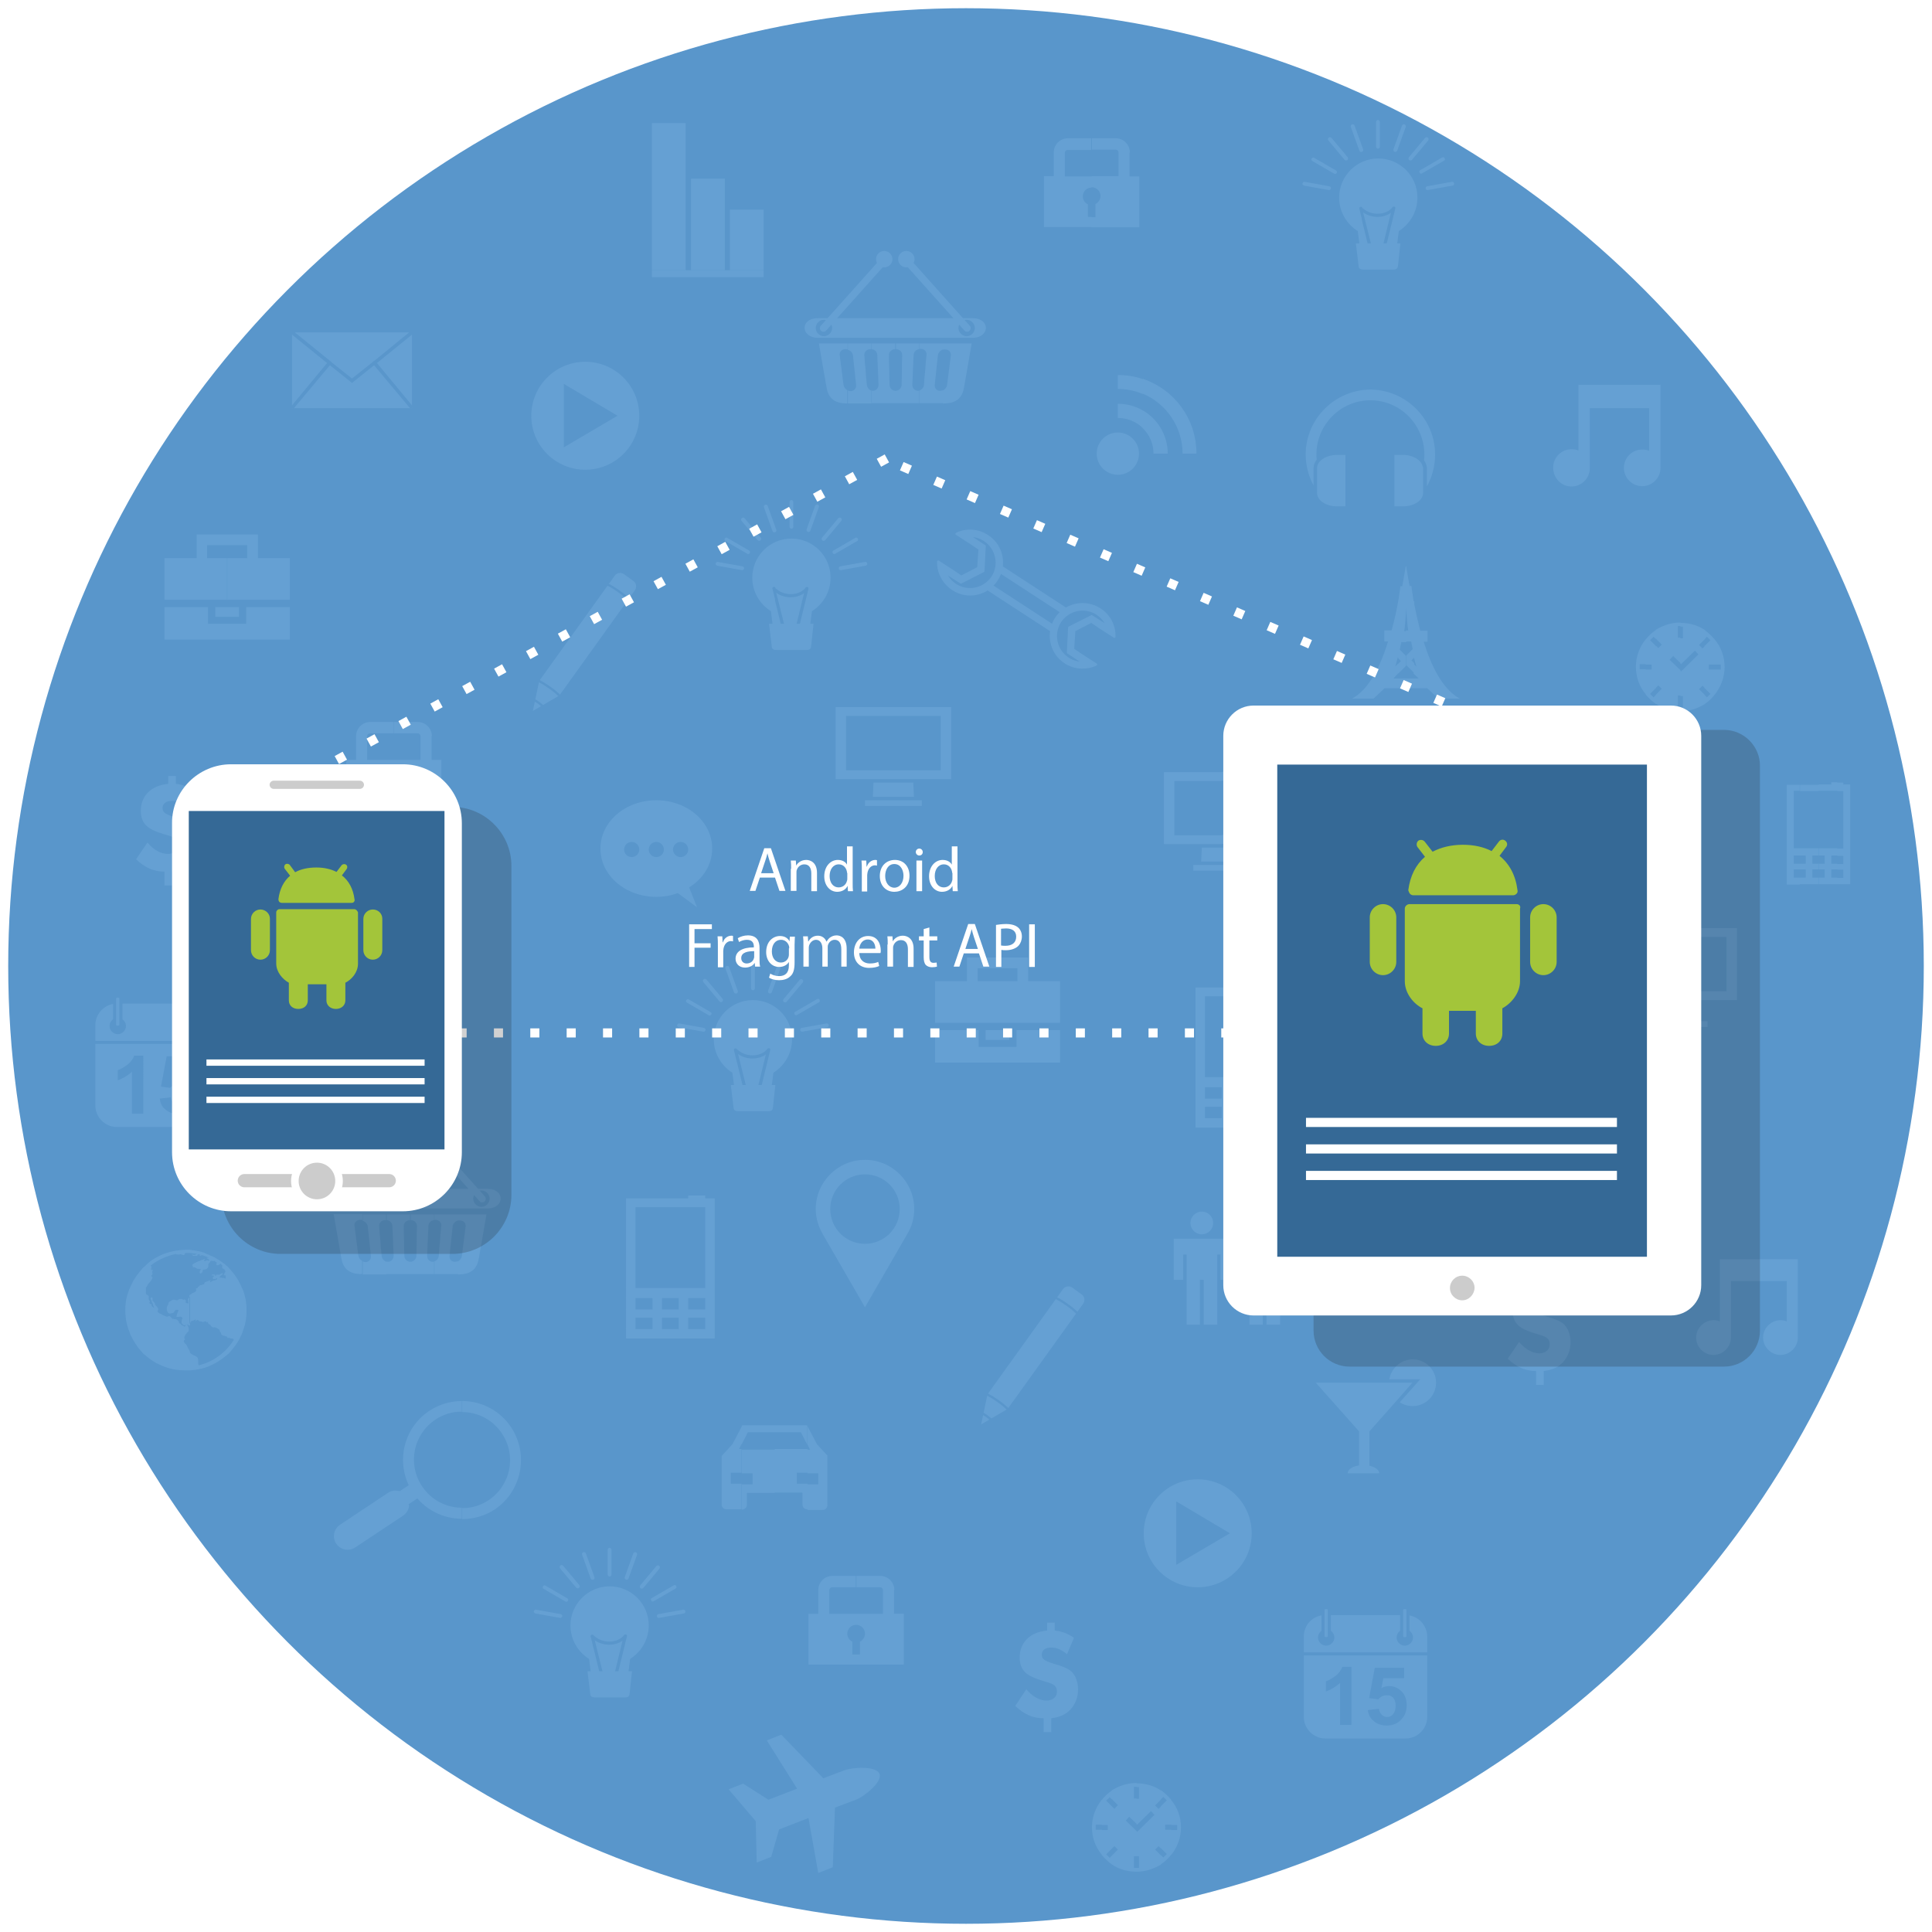<?xml version="1.0" encoding="utf-8"?>
<!-- Generator: Adobe Illustrator 20.0.0, SVG Export Plug-In . SVG Version: 6.00 Build 0)  -->
<svg version="1.1" id="Layer_1" xmlns="http://www.w3.org/2000/svg" xmlns:xlink="http://www.w3.org/1999/xlink" x="0px" y="0px"
	 viewBox="0 0 612 612" style="enable-background:new 0 0 612 612;" xml:space="preserve">
<style type="text/css">
	.st0{clip-path:url(#SVGID_2_);}
	.st1{fill-rule:evenodd;clip-rule:evenodd;fill:#5996CB;}
	.st2{fill:#65A0D3;}
	.st3{fill-rule:evenodd;clip-rule:evenodd;fill:#65A0D3;}
	.st4{fill:#5996CB;}
	
		.st5{fill-rule:evenodd;clip-rule:evenodd;fill:#65A0D3;stroke:#65A0D3;stroke-width:0.72;stroke-linecap:round;stroke-linejoin:round;stroke-miterlimit:22.926;}
	
		.st6{fill-rule:evenodd;clip-rule:evenodd;fill:#5996CB;stroke:#65A0D3;stroke-width:0.72;stroke-linecap:round;stroke-linejoin:round;stroke-miterlimit:22.926;}
	.st7{fill-rule:evenodd;clip-rule:evenodd;fill:none;stroke:#5996CB;stroke-width:0.96;stroke-miterlimit:22.926;}
	.st8{fill-rule:evenodd;clip-rule:evenodd;fill:none;stroke:#5996CB;stroke-width:0.72;stroke-miterlimit:22.926;}
	
		.st9{fill-rule:evenodd;clip-rule:evenodd;fill:none;stroke:#FFFFFF;stroke-width:2.88;stroke-miterlimit:22.926;stroke-dasharray:2.88,8.64;}
	.st10{opacity:0.2;fill-rule:evenodd;clip-rule:evenodd;fill:#191919;}
	.st11{fill-rule:evenodd;clip-rule:evenodd;fill:#FFFFFF;}
	.st12{fill-rule:evenodd;clip-rule:evenodd;fill:#356996;}
	.st13{fill-rule:evenodd;clip-rule:evenodd;fill:#CCCCCC;}
	.st14{fill:#FFFFFF;}
	.st15{fill:#CCCCCC;}
	.st16{fill:#356996;}
	.st17{fill:#A3C53A;}
</style>
<g>
	<g>
		<defs>
			<circle id="SVGID_1_" cx="306" cy="306" r="303.4"/>
		</defs>
		<clipPath id="SVGID_2_">
			<use xlink:href="#SVGID_1_"  style="overflow:visible;"/>
		</clipPath>
		<g class="st0">
			<rect x="-6.9" y="-12.3" class="st1" width="657.3" height="657.3"/>
			<g>
				<g>
					<polygon class="st2" points="525.6,317.9 525.4,322.4 538.4,322.4 538.2,317.9 					"/>
					<path class="st2" d="M538.1,316.8h12.1V294h-18.3v2.8h15V314H538h-6.1v2.8H538.1z M531.9,294h-18.3v22.8h12.1h6.2V314h-6.1
						h-8.9l0,0v-17.2h15V294z"/>
					<polygon class="st2" points="522.9,323.5 522.9,325.3 540.9,325.3 540.9,323.5 538.5,323.5 525.3,323.5 					"/>
				</g>
				<g>
					<path class="st2" d="M434.1,123.4c-11.3,0.1-20.5,9.3-20.5,20.6c0,3.4,0.9,6.8,2.5,9.8v-5.5c0-1,0.4-1.9,1-2.7
						c-0.1-0.5-0.1-1.1-0.1-1.6c0-9.5,7.7-17.2,17.1-17.2c9.5,0,17.1,7.8,17.1,17.2c0,0.6,0,1.2-0.1,1.8c0.5,0.8,0.9,1.6,0.9,2.6
						v5.7c1.7-3.1,2.6-6.6,2.6-10.1C454.6,132.7,445.4,123.5,434.1,123.4z"/>
					<path class="st2" d="M417.3,147.5c-0.1,0.3-0.1,0.6-0.1,0.9v5.3v2.4c0,2.4,2.8,4.3,6.3,4.3h2.7v-16.3h-2.7
						C420.4,144.1,417.9,145.6,417.3,147.5z"/>
					<path class="st2" d="M450.8,156.1v-2.5v-5.2c0-0.2,0-0.4-0.1-0.5c-0.4-2.1-3-3.8-6.3-3.8h-2.7v16.3h2.7
						C448,160.4,450.8,158.5,450.8,156.1z"/>
				</g>
				<g>
					<path class="st2" d="M129.5,302.3c1.2,0.8,2.6,1.2,4.1,1.2c4.1,0,7.4-3.3,7.4-7.4c0-4.1-3.3-7.4-7.4-7.4
						c-3.7,0-6.8,2.8-7.4,6.3h7.4h2.4l-1.6,1.8L129.5,302.3z"/>
					<path class="st2" d="M116.6,311.5v0.8v0.8v9.2c-2.1,0.3-3.6,1.3-3.6,2.5h10c0-1.1-1.3-2-3.1-2.4v-9.3v-0.8v-0.8l8.7-9.8
						l4.9-5.6h-7.4h-23.2L116.6,311.5z"/>
				</g>
				<g>
					<circle class="st3" cx="185.4" cy="131.7" r="17.1"/>
					<polygon class="st1" points="178.6,121.6 195.6,131.7 178.6,141.7 					"/>
				</g>
				<g>
					<circle class="st3" cx="379.4" cy="485.7" r="17.1"/>
					<polygon class="st1" points="372.6,475.6 389.6,485.7 372.6,495.7 					"/>
				</g>
				<g>
					<path class="st3" d="M306.2,107h1.9c5.5,0,5.7-6.2,0-6.2l-1.9,0v0.5c1.4,0,2.6,1.2,2.6,2.6c0,1.4-1.2,2.6-2.6,2.6V107z
						 M261,107h45.2v-0.5c-1.4,0-2.6-1.2-2.6-2.6c0-1.4,1.2-2.6,2.6-2.6v-0.5c-15.1,0-30.2,0-45.2,0v0.5c1.4,0,2.6,1.2,2.6,2.6
						c0,1.4-1.2,2.6-2.6,2.6V107z M259.1,107h1.9v-0.5l0,0c-1.4,0-2.6-1.2-2.6-2.6c0-1.4,1.2-2.6,2.6-2.6l0,0v-0.5l-1.9,0
						C253.3,100.8,253.6,107,259.1,107z"/>
					<circle class="st3" cx="287.1" cy="82.1" r="2.6"/>
					<path class="st3" d="M307.2,103.2l-17.8-19.9c-0.4-0.5-1.1-0.5-1.6-0.1l0,0c-0.5,0.4-0.5,1.1-0.1,1.6l17.8,19.9
						c0.4,0.5,1.1,0.5,1.6,0.1l0,0C307.6,104.3,307.6,103.6,307.2,103.2z"/>
					<circle class="st3" cx="280.1" cy="82.1" r="2.6"/>
					<path class="st3" d="M260,103.2l19.4-21.7c0.4-0.5,1.1-0.5,1.6-0.1l0,0c0.5,0.4,0.5,1.1,0.1,1.6l-19.4,21.7
						c-0.4,0.5-1.1,0.5-1.6,0.1l0,0C259.6,104.3,259.6,103.6,260,103.2z"/>
					<path class="st3" d="M298.7,108.8h9.1l-2.4,13.8c-0.5,3-2,5.2-6.5,5.2h-0.2v-4.1c0.6-0.3,1.2-1,1.3-1.7
						c0.2-1.6,0.4-3.1,0.6-4.7c0.2-1.6,0.4-3.1,0.6-4.7c0.1-1.1-0.7-1.9-1.8-1.9l0,0c-0.3,0-0.5,0-0.7,0.1V108.8z M291.2,108.8h7.5
						v1.9c-0.8,0.3-1.5,1-1.6,1.8c-0.2,1.6-0.3,3.1-0.5,4.7c-0.2,1.6-0.3,3.1-0.5,4.7c-0.1,1.1,0.6,1.9,1.7,1.9l0,0
						c0.3,0,0.6-0.1,0.9-0.2v4.1h-7.5v-4c0.8-0.2,1.5-1,1.5-1.9c0.1-1.6,0.2-3.1,0.4-4.7c0.1-1.6,0.2-3.1,0.4-4.7
						c0.1-1.1-0.8-1.9-1.9-1.9l0,0c-0.1,0-0.2,0-0.3,0V108.8z M283.6,108.8h7.6v1.8c-1,0.1-1.8,0.9-1.8,1.9
						c-0.1,1.6-0.1,3.1-0.2,4.7c-0.1,1.6-0.1,3.1-0.2,4.7c0,1.1,0.8,1.9,1.8,1.9l0,0c0.2,0,0.3,0,0.5-0.1v4h-7.6v-3.9
						c1,0,1.9-0.9,1.9-1.9c0-1.6,0.1-3.1,0.1-4.7c0-1.6,0-3.1,0.1-4.7c0-1.1-0.9-1.9-2-1.9l0,0h0V108.8z M276,108.8h7.6v1.8
						c-1.1,0-2.1,0.9-2,1.9c0,1.6,0,3.1,0.1,4.7c0,1.6,0,3.1,0.1,4.7c0,1.1,0.9,1.9,1.9,1.9l0,0h0v3.9H276v-4c0.2,0,0.3,0.1,0.5,0.1
						l0,0c1,0,1.8-0.9,1.8-1.9c-0.1-1.6-0.1-3.1-0.2-4.7c-0.1-1.6-0.1-3.1-0.2-4.7c0-1-0.8-1.8-1.8-1.9V108.8z M268.5,108.8h7.5v1.8
						c-0.1,0-0.2,0-0.3,0l0,0c-1.1,0-2,0.9-1.9,1.9c0.1,1.6,0.2,3.1,0.4,4.7c0.1,1.6,0.2,3.1,0.4,4.7c0.1,0.9,0.7,1.6,1.5,1.9v4
						h-7.5v-4.1c0.3,0.1,0.6,0.2,0.9,0.2l0,0c1,0,1.8-0.9,1.7-1.9c-0.2-1.6-0.3-3.1-0.5-4.7c-0.2-1.6-0.3-3.1-0.5-4.7
						c-0.1-0.8-0.7-1.5-1.6-1.8V108.8z M268.3,127.8c-4.5,0-6-2.2-6.5-5.2l-2.4-13.8h9.1v1.9c-0.2-0.1-0.5-0.1-0.7-0.1l0,0
						c-1.1,0-2,0.9-1.8,1.9c0.2,1.6,0.4,3.1,0.6,4.7c0.2,1.6,0.4,3.1,0.6,4.7c0.1,0.7,0.6,1.4,1.2,1.7v4.1H268.3z"/>
				</g>
				<g>
					<polygon class="st2" points="380.7,268.5 380.5,272.9 393.5,272.9 393.3,268.5 					"/>
					<path class="st2" d="M393.3,267.3h12.1v-22.8H387v2.8h15v17.2h-8.9H387v2.8H393.3z M387,244.6h-18.3v22.8h12.1h6.2v-2.8h-6.1
						H372l0,0v-17.2h15V244.6z"/>
					<polygon class="st2" points="378,274 378,275.8 396.1,275.8 396.1,274 393.6,274 380.5,274 					"/>
				</g>
				<g>
					<path class="st3" d="M238.5,316.8c6.8,0,12.4,5.5,12.4,12.4c0,4.5-2.4,8.4-5.9,10.6l-1.3,10.2h-10.4l-1.3-10.2
						c-3.5-2.2-5.9-6.1-5.9-10.6C226.1,322.4,231.6,316.8,238.5,316.8z"/>
					<g>
						<path class="st4" d="M236.5,344.7c0.1,0.3-0.1,0.5-0.4,0.6c-0.3,0.1-0.5-0.1-0.6-0.4l-2.1-8.6v-4l0,0.1c0,0,0-0.1,0-0.1v0
							c0.2,0.2,0.4,0.4,0.6,0.5c1.2,1,2.8,1.5,4.4,1.5c1.6,0,3.1-0.5,4.2-1.5c0.2-0.2,0.4-0.4,0.5-0.6c0.2-0.2,0.5-0.2,0.7-0.1
							c0.2,0.1,0.2,0.3,0.2,0.5l-3,12.3c-0.1,0.3-0.3,0.4-0.6,0.4c-0.3-0.1-0.4-0.3-0.4-0.6l2.6-10.7c-1.2,0.9-2.8,1.3-4.3,1.3
							c-1.6,0-3.2-0.5-4.5-1.4L236.5,344.7z M233.4,336.4l-0.9-3.7c-0.1-0.3,0.1-0.5,0.4-0.6c0.2,0,0.4,0,0.5,0.2l0,0.1v0
							c0,0,0,0,0-0.1l0,0.1V336.4z"/>
					</g>
					<path class="st3" d="M231.5,343.7h14.1l-0.7,6.6c-0.1,1.2-0.2,1.7-1.7,1.7h-9.2c-1.6,0-1.6-0.6-1.7-1.7L231.5,343.7z"/>
					<g>
						<path class="st2" d="M246,306.4c0.1-0.3,0.5-0.5,0.8-0.4c0.3,0.1,0.5,0.5,0.4,0.8l-2.7,7.5c-0.1,0.3-0.5,0.5-0.8,0.4
							c-0.3-0.1-0.5-0.5-0.4-0.8L246,306.4z"/>
						<path class="st2" d="M253.3,310.4c0.2-0.3,0.6-0.3,0.9-0.1c0.3,0.2,0.3,0.6,0.1,0.9l-5.1,6.1c-0.2,0.3-0.6,0.3-0.9,0.1
							c-0.3-0.2-0.3-0.6-0.1-0.9L253.3,310.4z"/>
						<path class="st2" d="M258.8,316.5c0.3-0.2,0.7-0.1,0.8,0.2c0.2,0.3,0.1,0.7-0.2,0.8l-6.9,4c-0.3,0.2-0.7,0.1-0.8-0.2
							c-0.2-0.3-0.1-0.7,0.2-0.8L258.8,316.5z"/>
						<path class="st2" d="M261.8,324.2c0.3-0.1,0.7,0.2,0.7,0.5c0.1,0.3-0.2,0.7-0.5,0.7l-7.8,1.4c-0.3,0.1-0.7-0.2-0.7-0.5
							c-0.1-0.3,0.2-0.7,0.5-0.7L261.8,324.2z"/>
						<path class="st2" d="M237.9,305.2c0-0.3,0.3-0.6,0.6-0.6c0.3,0,0.6,0.3,0.6,0.6v7.9c0,0.3-0.3,0.6-0.6,0.6
							c-0.3,0-0.6-0.3-0.6-0.6V305.2z"/>
						<path class="st2" d="M229.8,306.8c-0.1-0.3,0-0.7,0.4-0.8c0.3-0.1,0.7,0,0.8,0.4l2.7,7.5c0.1,0.3,0,0.7-0.4,0.8
							c-0.3,0.1-0.7,0-0.8-0.4L229.8,306.8z"/>
						<path class="st2" d="M222.8,311.1c-0.2-0.3-0.2-0.6,0.1-0.9c0.3-0.2,0.6-0.2,0.9,0.1l5.1,6.1c0.2,0.3,0.2,0.6-0.1,0.9
							c-0.3,0.2-0.6,0.2-0.9-0.1L222.8,311.1z"/>
						<path class="st2" d="M217.6,317.6c-0.3-0.2-0.4-0.5-0.2-0.8c0.2-0.3,0.5-0.4,0.8-0.2l6.9,4c0.3,0.2,0.4,0.5,0.2,0.8
							c-0.2,0.3-0.5,0.4-0.8,0.2L217.6,317.6z"/>
						<path class="st2" d="M215,325.4c-0.3-0.1-0.6-0.4-0.5-0.7c0.1-0.3,0.4-0.6,0.7-0.5l7.8,1.4c0.3,0.1,0.6,0.4,0.5,0.7
							c-0.1,0.3-0.4,0.6-0.7,0.5L215,325.4z"/>
					</g>
				</g>
				<g>
					<circle class="st2" cx="380.7" cy="387.4" r="3.6"/>
					<polygon class="st2" points="374.8,397.4 375.9,397.4 375.9,406.3 375.9,406.3 375.9,419.6 380.1,419.6 380.1,405.4 
						381.3,405.4 381.3,419.6 385.6,419.6 385.6,405.4 385.6,405.4 385.6,397.4 386.6,397.4 386.6,405.4 389.4,405.4 389.4,392.4 
						371.8,392.4 371.8,405.4 374.8,405.4 					"/>
					<circle class="st2" cx="400.6" cy="387.4" r="3.6"/>
					<polygon class="st2" points="407.9,405.4 410.8,405.4 407.2,392.4 394.3,392.4 390.5,405.4 393.4,405.4 395.5,397.4 
						396.4,397.4 392.6,411.8 395.8,411.8 395.8,419.6 400,419.6 400,411.8 401.2,411.8 401.2,419.6 405.5,419.6 405.5,411.8 
						408.7,411.8 404.7,397.5 405.7,397.6 					"/>
				</g>
				<g>
					<path class="st2" d="M543.2,220c1.9-2.4,3.1-5.4,3.1-8.7c0-3.3-1.1-6.3-3.1-8.7v7.9h1.9l0,0v1.6h-1.9V220z M540,223
						c1.2-0.8,2.3-1.8,3.2-3v-7.9h-1.9v-1.6h1.9v-7.9c-0.9-1.1-2-2.1-3.2-3v2.8l0.7-0.7l0,0l1.1,1.1l-1.9,1.9v13.2l1.9,1.9l-1.1,1.1
						l-0.7-0.7V223z M532.3,225.3c2.9,0,5.5-0.9,7.8-2.3v-2.8l-1.9-1.9l1.1-1.1l0,0l0.7,0.7v-13.2l-0.7,0.7l-1.1-1.1l1.9-1.9v-2.8
						c-2.2-1.5-4.9-2.3-7.8-2.3h0v1.2h0.8v3.7h-0.8v8l0.2,0.2l4.4-4.3l1.1,1.2l-5.5,5.4l-0.2-0.2v8h0.8v3.7l0,0h-0.8L532.3,225.3
						L532.3,225.3z M532.3,197.2c-2.9,0-5.5,0.9-7.8,2.3v2.8l1.9,1.9l-1.1,1.1l-0.7-0.7v13.2l0.7-0.7l1.1,1.1l-1.9,1.9v2.8
						c2.2,1.5,4.9,2.3,7.8,2.3v-1.2h-0.8v-3.7h0.8v-8l-3.4-3.3l1.1-1.2l0,0l2.3,2.2v-8h-0.8v-3.7l0,0h0.8V197.2z M524.5,199.6
						c-1.2,0.8-2.3,1.8-3.2,3v7.9h1.9l0,0v1.6h-1.9v7.9c0.9,1.1,2,2.1,3.2,3v-2.8l-0.7,0.7l0,0l-1.1-1.1l1.9-1.9v-13.2l-1.9-1.9
						l1.1-1.1l0,0l0.7,0.7V199.6z M521.3,202.5c-1.9,2.4-3.1,5.4-3.1,8.7c0,3.3,1.1,6.3,3.1,8.7v-7.9h-1.9v-1.6h1.9V202.5z"/>
				</g>
				<g>
					<path class="st2" d="M371,587.6c1.9-2.4,3.1-5.4,3.1-8.7c0-3.3-1.1-6.3-3.1-8.7v7.9h1.9l0,0v1.6H371V587.6z M367.8,590.5
						c1.2-0.8,2.3-1.8,3.2-3v-7.9h-1.9V578h1.9v-7.9c-0.9-1.1-2-2.1-3.2-3v2.8l0.7-0.7l0,0l1.1,1.1l-1.9,1.9v13.2l1.9,1.9l-1.1,1.1
						l-0.7-0.7V590.5z M360,592.9c2.9,0,5.5-0.9,7.8-2.3v-2.8l-1.9-1.9l1.1-1.1l0,0l0.7,0.7v-13.2L367,573l-1.1-1.1l1.9-1.9v-2.8
						c-2.2-1.5-4.9-2.3-7.8-2.3h0v1.2h0.8v3.7H360v8l0.2,0.2l4.4-4.3l1.1,1.2l-5.5,5.4L360,580v8h0.8v3.7l0,0H360L360,592.9
						L360,592.9z M360,564.8c-2.9,0-5.5,0.9-7.8,2.3v2.8l1.9,1.9L353,573l-0.7-0.7v13.2l0.7-0.7l1.1,1.1l-1.9,1.9v2.8
						c2.2,1.5,4.9,2.3,7.8,2.3v-1.2h-0.8V588h0.8v-8l-3.4-3.3l1.1-1.2l0,0l2.3,2.2v-8h-0.8V566l0,0h0.8V564.8z M352.2,567.2
						c-1.2,0.8-2.3,1.8-3.2,3v7.9h1.9l0,0v1.6H349v7.9c0.9,1.1,2,2.1,3.2,3v-2.8l-0.7,0.7l0,0l-1.1-1.1l1.9-1.9v-13.2l-1.9-1.9
						l1.1-1.1l0,0l0.7,0.7V567.2z M349,570.1c-1.9,2.4-3.1,5.4-3.1,8.7c0,3.3,1.1,6.3,3.1,8.7v-7.9h-1.9V578h1.9V570.1z"/>
				</g>
				<g>
					<path class="st2" d="M479.7,236.5c0.6,0,1.2,0,1.9,0.1l0.8-2.8l5.9,1.8l-0.8,2.8c2.1,1.1,3.9,2.6,5.4,4.4l2.6-1.4l2.9,5.4
						l-2.6,1.4c0.7,2.2,0.9,4.6,0.7,6.9l2.8,0.8l-1.8,5.9l-2.8-0.8c-1.1,2.1-2.6,3.9-4.4,5.4l1.4,2.6l-5.4,2.9l-1.4-2.6
						c-1.6,0.5-3.3,0.8-5.1,0.8v-4.4c5.3,0,10.2-3.4,11.9-8.8c2-6.6-1.7-13.5-8.3-15.5c-1.2-0.4-2.4-0.5-3.6-0.5V236.5z
						 M469.2,240.1l-1.4-2.6l5.4-2.9l1.4,2.6c1.6-0.5,3.3-0.8,5.1-0.8v4.4c-5.3,0-10.2,3.4-11.9,8.8c-2,6.6,1.7,13.5,8.3,15.5l0,0
						c1.2,0.4,2.4,0.5,3.6,0.5v4.4c-0.6,0-1.2,0-1.9-0.1l-0.8,2.8l-5.9-1.8l0.8-2.8c-2.1-1.1-3.9-2.6-5.4-4.4l-2.6,1.4l-2.9-5.4
						l2.6-1.4c-0.7-2.2-0.9-4.6-0.7-6.9l-2.8-0.8l1.8-5.9l2.8,0.8C465.9,243.4,467.4,241.6,469.2,240.1z"/>
					<path class="st2" d="M459.4,271.1c0.4,0,0.8,0,1.1,0.1l0.5-1.7l3.6,1.1l-0.5,1.7c1.3,0.7,2.4,1.6,3.3,2.7l1.6-0.8l1.8,3.3
						l-1.6,0.8c0.4,1.3,0.6,2.8,0.4,4.2l1.7,0.5l-1.1,3.6l-1.7-0.5c-0.7,1.3-1.6,2.4-2.7,3.3l0.8,1.6l-3.3,1.8l-0.8-1.6
						c-1,0.3-2,0.5-3.1,0.5v-2.7c3.2,0,6.2-2.1,7.2-5.3c1.2-4-1-8.2-5-9.4c-0.7-0.2-1.5-0.3-2.2-0.3V271.1z M453.1,273.3l-0.8-1.6
						l3.3-1.8l0.8,1.6c1-0.3,2-0.5,3.1-0.5v2.7c-3.2,0-6.2,2.1-7.2,5.3c-1.2,4,1,8.2,5,9.4l0,0c0.7,0.2,1.5,0.3,2.2,0.3v2.7
						c-0.4,0-0.8,0-1.1-0.1l-0.5,1.7l-3.6-1.1l0.5-1.7c-1.3-0.7-2.4-1.6-3.3-2.7l-1.6,0.8l-1.8-3.3l1.6-0.8
						c-0.4-1.3-0.6-2.8-0.4-4.2l-1.7-0.5l1.1-3.6l1.7,0.5C451.1,275.3,452,274.2,453.1,273.3z"/>
				</g>
				<g>
					<path class="st2" d="M161.9,452.1c-3.6-5.4-9.5-8.3-15.5-8.3v3.5c4.9,0,9.7,2.4,12.6,6.8c4.7,7,2.8,16.4-4.2,21.1
						c-2.6,1.7-5.5,2.6-8.4,2.5v3.5c3.6,0,7.2-1,10.4-3.1C165.3,472.3,167.6,460.7,161.9,452.1z M146.4,443.8c-3.6,0-7.2,1-10.4,3.1
						c-8.6,5.7-10.9,17.3-5.2,25.9c3.6,5.4,9.5,8.3,15.5,8.3v-3.5c-4.9,0-9.7-2.4-12.6-6.8l0,0c-4.7-7-2.8-16.4,4.2-21.1
						c2.6-1.7,5.5-2.6,8.4-2.5V443.8z"/>
					
						<rect x="115.9" y="474.2" transform="matrix(0.832 -0.554 0.554 0.832 -243.347 149.256)" class="st2" width="18.2" height="5"/>
					
						<rect x="116.9" y="475.3" transform="matrix(0.832 -0.554 0.554 0.832 -244.369 148.378)" class="st2" width="12.3" height="5.4"/>
					<path class="st2" d="M112.5,490.2c-2,1.3-4.6,0.8-6-1.2c-1.3-2-0.8-4.6,1.2-6l15.2-10.1c1.1-0.8,2.5-0.9,3.7-0.5l3,4.5
						c-0.1,1.3-0.8,2.4-1.9,3.2L112.5,490.2z"/>
					<path class="st2" d="M112.4,490c-1.9,1.2-4.4,0.7-5.6-1.1c-1.2-1.9-0.7-4.4,1.1-5.6l14.3-9.5c1.9-1.2,4.4-0.7,5.6,1.1
						c1.2,1.9,0.7,4.4-1.1,5.6L112.4,490z"/>
				</g>
				<g>
					<path class="st3" d="M274,414.1l-13.4-23.2c-1.3-2.3-2.2-5-2.2-7.9c0-8.6,7-15.6,15.6-15.6c8.6,0,15.6,7,15.6,15.6
						c0,2.9-0.8,5.6-2.2,7.9L274,414.1z"/>
					<path class="st1" d="M274,394c6.1,0,11-4.9,11-11c0-6.1-4.9-11-11-11c-6.1,0-11,4.9-11,11C263,389.1,267.9,394,274,394z"/>
				</g>
				<g>
					
						<rect x="321" y="171.7" transform="matrix(0.546 -0.838 0.838 0.546 -11.46 358.505)" class="st5" width="8.3" height="36.2"/>
					
						<rect x="322.6" y="173.4" transform="matrix(0.546 -0.838 0.838 0.546 -11.455 358.514)" class="st6" width="5.1" height="32.9"/>
					<path class="st5" d="M303,169.1c3.1-1.5,6.8-1.3,9.8,0.7c4.7,3,6,9.3,2.9,13.9c-3,4.7-9.3,6-13.9,2.9c-3-2-4.7-5.3-4.6-8.7
						l4.8,3.1l2.5,1.7l2.7-1.4l2.7-1.4l0.2-3l0.2-3l-2.5-1.7L303,169.1z"/>
					<path class="st5" d="M353,201.7c0.1-3.4-1.5-6.7-4.6-8.7c-4.7-3-10.9-1.7-13.9,2.9c-3,4.7-1.7,10.9,2.9,13.9
						c3,2,6.8,2.1,9.8,0.7l-4.8-3.1l-2.5-1.7l0.2-3l0.2-3l2.7-1.4l2.7-1.4l2.5,1.7L353,201.7z"/>
					<path class="st6" d="M350.8,198.4c-0.6-1.6-1.8-3-3.3-4c-3.9-2.5-9.1-1.4-11.7,2.5c-2.5,3.9-1.4,9.1,2.5,11.7
						c1.5,1,3.2,1.4,5,1.4l-5-3.3l0.4-7.9l7.1-3.6L350.8,198.4z"/>
					<path class="st6" d="M299.4,181.3c0.6,1.6,1.8,3,3.3,4c3.9,2.5,9.1,1.4,11.7-2.5c2.5-3.9,1.4-9.1-2.5-11.7
						c-1.5-1-3.2-1.4-5-1.4l5,3.3l-0.4,7.9l-7.1,3.6L299.4,181.3z"/>
				</g>
				<g>
					<path class="st2" d="M497.8,154.1c3.2,0,5.8-2.6,5.8-5.8c0,0,0,0,0,0v-19h18.8v13.5c-0.7-0.3-1.4-0.4-2.2-0.4
						c-3.2,0-5.8,2.6-5.8,5.8c0,3.2,2.6,5.8,5.8,5.8c3.2,0,5.8-2.6,5.8-5.8c0,0,0,0,0,0h0v-19v-7.3h-3.7h-18.8H500v7.3v13.5
						c-0.7-0.3-1.4-0.4-2.2-0.4c-3.2,0-5.8,2.6-5.8,5.8C492,151.5,494.6,154.1,497.8,154.1z"/>
				</g>
				<g>
					<path class="st2" d="M522.5,383.2c-0.6,0.6-1.7,0.6-2.3,0l-0.6-0.6c-0.6-0.6-1.9-1.2-2.8-1.2h-12.7c-0.9,0-1.9-0.7-2.2-1.5
						l-5.4-14.9c-0.7-2,0.4-3.6,2.5-3.6h10.5c0.5-1.5,0.2-2.8-0.2-3.4c-0.7-1-2.4-2.8-2.1-5.5c0.1-0.9,0.6-2.3,1.2-3
						c1.6-2.1,3.8-1.6,3.8,0.3c0,2.2-1.2,4.4,3,7.1c4.1,2.7,6.9,8,6.9,8c0,0,0.5,0.5,1.2,1.2l7,7c0.6,0.6,0.6,1.7,0,2.3L522.5,383.2
						z"/>
					
						<rect x="521.9" y="379.9" transform="matrix(0.707 -0.707 0.707 0.707 -114.935 485.358)" class="st2" width="13.2" height="3"/>
				</g>
				<g>
					<path class="st3" d="M152.5,382.8h1.9c5.5,0,5.7-6.2,0-6.2l-1.9,0v0.5c1.4,0,2.6,1.2,2.6,2.6c0,1.4-1.2,2.6-2.6,2.6V382.8z
						 M107.3,382.8h45.2v-0.5c-1.4,0-2.6-1.2-2.6-2.6c0-1.4,1.2-2.6,2.6-2.6v-0.5c-15.1,0-30.2,0-45.2,0v0.5c1.4,0,2.6,1.2,2.6,2.6
						c0,1.4-1.2,2.6-2.6,2.6V382.8z M105.4,382.8h1.9v-0.5l0,0c-1.4,0-2.6-1.2-2.6-2.6c0-1.4,1.2-2.6,2.6-2.6l0,0v-0.5l-1.9,0
						C99.7,376.6,99.9,382.8,105.4,382.8z"/>
					<circle class="st3" cx="133.4" cy="357.9" r="2.6"/>
					<path class="st3" d="M153.6,379l-17.8-19.9c-0.4-0.5-1.1-0.5-1.6-0.1l0,0c-0.5,0.4-0.5,1.1-0.1,1.6l17.8,19.9
						c0.4,0.5,1.1,0.5,1.6,0.1l0,0C153.9,380.2,154,379.5,153.6,379z"/>
					<circle class="st3" cx="126.5" cy="357.9" r="2.6"/>
					<path class="st3" d="M106.3,379l19.4-21.7c0.4-0.5,1.1-0.5,1.6-0.1l0,0c0.5,0.4,0.5,1.1,0.1,1.6L108,380.5
						c-0.4,0.5-1.1,0.5-1.6,0.1l0,0C105.9,380.2,105.9,379.5,106.3,379z"/>
					<path class="st3" d="M145,384.7h9.1l-2.4,13.8c-0.5,3-2,5.2-6.5,5.2H145v-4.1c0.6-0.3,1.2-1,1.3-1.7c0.2-1.6,0.4-3.1,0.6-4.7
						c0.2-1.6,0.4-3.1,0.6-4.7c0.1-1.1-0.7-1.9-1.8-1.9l0,0c-0.3,0-0.5,0-0.7,0.1V384.7z M137.5,384.7h7.5v1.9
						c-0.8,0.3-1.5,1-1.6,1.8c-0.2,1.6-0.3,3.1-0.5,4.7c-0.2,1.6-0.3,3.1-0.5,4.7c-0.1,1.1,0.6,1.9,1.7,1.9l0,0
						c0.3,0,0.6-0.1,0.9-0.2v4.1h-7.5v-4c0.8-0.2,1.5-1,1.5-1.9c0.1-1.6,0.2-3.1,0.4-4.7c0.1-1.6,0.2-3.1,0.4-4.7
						c0.1-1.1-0.8-1.9-1.9-1.9l0,0c-0.1,0-0.2,0-0.3,0V384.7z M129.9,384.7h7.6v1.8c-1,0.1-1.8,0.9-1.8,1.9
						c-0.1,1.6-0.1,3.1-0.2,4.7c-0.1,1.6-0.1,3.1-0.2,4.7c0,1.1,0.8,1.9,1.8,1.9l0,0c0.2,0,0.3,0,0.5-0.1v4h-7.6v-3.9
						c1,0,1.9-0.9,1.9-1.9c0-1.6,0.1-3.1,0.1-4.7c0-1.6,0-3.1,0.1-4.7c0-1.1-0.9-1.9-2-1.9l0,0h0V384.7z M122.3,384.7h7.6v1.8
						c-1.1,0-2.1,0.9-2,1.9c0,1.6,0,3.1,0.1,4.7c0,1.6,0,3.1,0.1,4.7c0,1.1,0.9,1.9,1.9,1.9l0,0h0v3.9h-7.6v-4
						c0.2,0,0.3,0.1,0.5,0.1l0,0c1,0,1.8-0.9,1.8-1.9c-0.1-1.6-0.1-3.1-0.2-4.7c-0.1-1.6-0.1-3.1-0.2-4.7c0-1-0.8-1.8-1.8-1.9V384.7
						z M114.8,384.7h7.5v1.8c-0.1,0-0.2,0-0.3,0l0,0c-1.1,0-2,0.9-1.9,1.9c0.1,1.6,0.2,3.1,0.4,4.7c0.1,1.6,0.2,3.1,0.4,4.7
						c0.1,0.9,0.7,1.6,1.5,1.9v4h-7.5v-4.1c0.3,0.1,0.6,0.2,0.9,0.2l0,0c1,0,1.8-0.9,1.7-1.9c-0.2-1.6-0.3-3.1-0.5-4.7
						c-0.2-1.6-0.3-3.1-0.5-4.7c-0.1-0.8-0.7-1.5-1.6-1.8V384.7z M114.6,403.6c-4.5,0-6-2.2-6.5-5.2l-2.4-13.8h9.1v1.9
						c-0.2-0.1-0.5-0.1-0.7-0.1l0,0c-1.1,0-2,0.9-1.8,1.9c0.2,1.6,0.4,3.1,0.6,4.7c0.2,1.6,0.4,3.1,0.6,4.7c0.1,0.7,0.6,1.4,1.2,1.7
						v4.1H114.6z"/>
				</g>
				<g>
					<path class="st2" d="M542.8,429.2c3,0,5.5-2.5,5.5-5.5c0,0,0,0,0,0v-17.9H566v12.8c-0.6-0.3-1.3-0.4-2-0.4
						c-3,0-5.5,2.5-5.5,5.5c0,3,2.5,5.5,5.5,5.5s5.5-2.5,5.5-5.5c0,0,0,0,0,0l0,0v-17.9v-6.9H566h-17.7h-3.5v6.9v12.8
						c-0.6-0.3-1.3-0.4-2-0.4c-3,0-5.5,2.5-5.5,5.5C537.3,426.8,539.8,429.2,542.8,429.2z"/>
				</g>
				<g>
					<g>
						<g>
							<path class="st3" d="M62.2,317.9h0.3c3.7,0,6.8,3.1,6.8,6.8v25.5c0,3.7-3.1,6.8-6.8,6.8h-0.3v-29.4c1.4,0,2.6-1.2,2.6-2.6
								c0-1.4-1.2-2.6-2.6-2.6V317.9z M37.3,317.9h24.9v4.5h0c-1.4,0-2.6,1.2-2.6,2.6c0,1.4,1.2,2.6,2.6,2.6h0V357H37.3v-29.4
								c1.4,0,2.6-1.2,2.6-2.6c0-1.4-1.2-2.6-2.6-2.6V317.9z M37,317.9h0.3v4.5c-1.4,0-2.6,1.2-2.6,2.6c0,1.4,1.2,2.6,2.6,2.6V357
								H37c-3.7,0-6.8-3.1-6.8-6.8v-25.5C30.2,321,33.3,317.9,37,317.9z"/>
							<path class="st3" d="M37.3,316L37.3,316c0.6,0,1,0.5,1,1v6.9c0,0.6-0.5,1-1,1h0c-0.6,0-1-0.5-1-1V317
								C36.3,316.5,36.8,316,37.3,316z"/>
							<path class="st3" d="M62.2,316L62.2,316c0.6,0,1,0.5,1,1v6.9c0,0.6-0.5,1-1,1h0c-0.6,0-1-0.5-1-1V317
								C61.2,316.5,61.7,316,62.2,316z"/>
						</g>
						<g>
							<path class="st4" d="M45.3,352.8h-3.5v-13.3c-1.3,1.2-2.8,2.1-4.5,2.7V339c0.9-0.3,1.9-0.9,3-1.7c1.1-0.8,1.8-1.8,2.2-2.9
								h2.9V352.8z"/>
							<path class="st4" d="M50.6,348l3.5-0.4c0.1,0.8,0.4,1.4,0.9,1.9c0.5,0.5,1.1,0.7,1.7,0.7c0.7,0,1.4-0.3,1.9-0.9
								c0.5-0.6,0.8-1.5,0.8-2.7c0-1.1-0.3-2-0.8-2.5c-0.5-0.6-1.2-0.8-2-0.8c-1,0-1.9,0.4-2.7,1.3l-2.9-0.4l1.8-9.6h9.3v3.3h-6.6
								l-0.6,3.1c0.8-0.4,1.6-0.6,2.4-0.6c1.6,0,2.9,0.6,4,1.7c1.1,1.1,1.6,2.6,1.6,4.4c0,1.5-0.4,2.9-1.3,4c-1.2,1.6-2.9,2.4-5,2.4
								c-1.7,0-3.1-0.5-4.1-1.4C51.4,350.8,50.8,349.6,50.6,348z"/>
						</g>
					</g>
					<g>
						<line class="st7" x1="36.3" y1="315.2" x2="36.3" y2="325.8"/>
						<line class="st7" x1="38.3" y1="315.2" x2="38.3" y2="325.8"/>
						<line class="st7" x1="61.2" y1="315.2" x2="61.2" y2="325.8"/>
						<line class="st7" x1="63.2" y1="315.2" x2="63.2" y2="325.8"/>
						<line class="st7" x1="69.9" y1="330.2" x2="29.6" y2="330.2"/>
					</g>
				</g>
				<g>
					<g>
						<g>
							<path class="st3" d="M445,511.6h0.3c3.7,0,6.8,3.1,6.8,6.8v25.5c0,3.7-3.1,6.8-6.8,6.8H445v-29.4c1.4,0,2.6-1.2,2.6-2.6
								c0-1.4-1.2-2.6-2.6-2.6V511.6z M420.1,511.6H445v4.5h0c-1.4,0-2.6,1.2-2.6,2.6c0,1.4,1.2,2.6,2.6,2.6h0v29.4h-24.9v-29.4
								c1.4,0,2.6-1.2,2.6-2.6c0-1.4-1.2-2.6-2.6-2.6V511.6z M419.8,511.6h0.3v4.5c-1.4,0-2.6,1.2-2.6,2.6c0,1.4,1.2,2.6,2.6,2.6
								v29.4h-0.3c-3.7,0-6.8-3.1-6.8-6.8v-25.5C413,514.6,416,511.6,419.8,511.6z"/>
							<path class="st3" d="M420.1,509.7L420.1,509.7c0.6,0,1,0.5,1,1v6.9c0,0.6-0.5,1-1,1h0c-0.6,0-1-0.5-1-1v-6.9
								C419.1,510.2,419.5,509.7,420.1,509.7z"/>
							<path class="st3" d="M445,509.7L445,509.7c0.6,0,1,0.5,1,1v6.9c0,0.6-0.5,1-1,1h0c-0.6,0-1-0.5-1-1v-6.9
								C444,510.2,444.4,509.7,445,509.7z"/>
						</g>
						<g>
							<path class="st4" d="M428,546.4h-3.5v-13.3c-1.3,1.2-2.8,2.1-4.5,2.7v-3.2c0.9-0.3,1.9-0.9,3-1.7c1.1-0.8,1.8-1.8,2.2-2.9
								h2.9V546.4z"/>
							<path class="st4" d="M433.3,541.7l3.5-0.4c0.1,0.8,0.4,1.4,0.9,1.9c0.5,0.5,1.1,0.7,1.7,0.7c0.7,0,1.4-0.3,1.9-0.9
								c0.5-0.6,0.8-1.5,0.8-2.7c0-1.1-0.3-2-0.8-2.5c-0.5-0.6-1.2-0.8-2-0.8c-1,0-1.9,0.4-2.7,1.3l-2.9-0.4l1.8-9.6h9.3v3.3h-6.6
								l-0.6,3.1c0.8-0.4,1.6-0.6,2.4-0.6c1.6,0,2.9,0.6,4,1.7c1.1,1.1,1.6,2.6,1.6,4.4c0,1.5-0.4,2.9-1.3,4c-1.2,1.6-2.9,2.4-5,2.4
								c-1.7,0-3.1-0.5-4.1-1.4C434.2,544.5,433.5,543.3,433.3,541.7z"/>
						</g>
					</g>
					<g>
						<line class="st7" x1="419.1" y1="508.9" x2="419.1" y2="519.5"/>
						<line class="st7" x1="421.1" y1="508.9" x2="421.1" y2="519.5"/>
						<line class="st7" x1="444" y1="508.9" x2="444" y2="519.5"/>
						<line class="st7" x1="446" y1="508.9" x2="446" y2="519.5"/>
						<line class="st7" x1="452.7" y1="523.9" x2="412.4" y2="523.9"/>
					</g>
				</g>
				<g>
					<path class="st3" d="M170.8,215.7l-2,9.5l8.4-4.9l23.9-33.3c0.7-1,0.5-2.3-0.5-3l-2.9-2.1c-1-0.7-2.3-0.5-3,0.5L170.8,215.7z"
						/>
					<path class="st8" d="M172.4,224.2c-0.5-0.6-1.2-1.1-1.8-1.6c-0.7-0.5-1.4-0.9-2.1-1.2"/>
					<path class="st8" d="M178.1,221.2c-1.2-1.2-2.5-2.4-4-3.4c-1.5-1.1-3-1.9-4.5-2.7"/>
					<path class="st8" d="M200,190.7c-1.2-1.2-2.5-2.4-4-3.4c-1.5-1.1-3-1.9-4.5-2.7"/>
				</g>
				<g>
					<path class="st3" d="M312.8,441.7l-2,9.5l8.4-4.9l23.9-33.3c0.7-1,0.5-2.3-0.5-3l-2.9-2.1c-1-0.7-2.3-0.5-3,0.5L312.8,441.7z"
						/>
					<path class="st8" d="M314.4,450.2c-0.5-0.6-1.2-1.1-1.8-1.6c-0.7-0.5-1.4-0.9-2.1-1.2"/>
					<path class="st8" d="M320.1,447.2c-1.2-1.2-2.5-2.4-4-3.4c-1.5-1.1-3-1.9-4.5-2.7"/>
					<path class="st8" d="M342,416.7c-1.2-1.2-2.5-2.4-4-3.4c-1.5-1.1-3-1.9-4.5-2.7"/>
				</g>
				<g>
					<path class="st3" d="M207.9,253.5c9.8,0,17.7,6.8,17.7,15.3c0,5.1-2.9,9.6-7.3,12.3l2.5,6.3l-6.1-4.5c-2.1,0.8-4.4,1.2-6.8,1.2
						c-9.8,0-17.7-6.8-17.7-15.3C190.2,260.3,198.1,253.5,207.9,253.5z"/>
					<g>
						<circle class="st1" cx="215.6" cy="269.1" r="2.4"/>
						<circle class="st1" cx="207.9" cy="269.1" r="2.4"/>
						<circle class="st1" cx="200.1" cy="269.1" r="2.4"/>
					</g>
				</g>
				<g>
					<polygon class="st2" points="78,197.6 65.9,197.6 65.9,192.3 52.1,192.3 52.1,202.6 91.8,202.6 91.8,192.3 78,192.3 					"/>
					<rect x="68.2" y="192.3" class="st2" width="7.5" height="3.1"/>
					<path class="st2" d="M81.7,169.3H72v3.4h6.3v4.1H72V190h6h13.8v-13.2H81.7V169.3z M72,169.3h-9.7v7.5H52.1V190h13.8h6v-13.2
						h-6.3l0,0v-4.1H72V169.3z"/>
				</g>
				<g>
					<polygon class="st2" points="322,331.6 310,331.6 310,326.3 296.2,326.3 296.2,336.6 335.8,336.6 335.8,326.3 322,326.3 					
						"/>
					<rect x="312.2" y="326.3" class="st2" width="7.5" height="3.1"/>
					<path class="st2" d="M325.7,303.3H316v3.4h6.3v4.1H316V324h6h13.8v-13.2h-10.1V303.3z M316,303.3h-9.7v7.5h-10.1V324H310h6
						v-13.2h-6.3l0,0v-4.1h6.3V303.3z"/>
				</g>
				<path class="st2" d="M481.2,425.1c1,1.2,2.1,2.1,3.2,2.7c1.1,0.6,2.2,0.9,3.3,0.9c0.9,0,1.7-0.3,2.3-0.8c0.6-0.5,0.9-1.2,0.9-2
					c0-0.9-0.2-1.5-0.8-2c-0.5-0.5-1.7-0.9-3.5-1.4c-2.7-0.8-4.7-1.7-5.8-2.8c-1.1-1.1-1.7-2.7-1.7-4.6c0-2.4,0.8-4.4,2.3-5.9
					c1.5-1.5,3.6-2.4,6.4-2.7V404h2.4l0,2.5c1.1,0.1,2.1,0.4,3.1,0.7c1,0.4,2,0.9,3,1.6l-2.3,5.2c-0.8-0.7-1.7-1.2-2.5-1.6
					c-0.9-0.4-1.7-0.5-2.6-0.5c-0.9,0-1.6,0.2-2.1,0.6c-0.5,0.4-0.8,0.9-0.8,1.6c0,0.7,0.2,1.2,0.7,1.6c0.5,0.4,1.4,0.8,2.8,1.2
					l0.2,0.1c3,0.8,5,1.7,5.9,2.7c0.6,0.7,1.1,1.4,1.4,2.4c0.3,0.9,0.5,1.9,0.5,3c0,2.5-0.8,4.6-2.3,6.3c-1.5,1.7-3.6,2.6-6.2,2.9
					v4.4h-2.4v-4.4c-1.7,0-3.3-0.3-4.8-1c-1.4-0.6-2.8-1.6-4.2-2.9L481.2,425.1z"/>
				<path class="st2" d="M46.7,266.9c1,1.2,2.1,2.1,3.2,2.7c1.1,0.6,2.2,0.9,3.3,0.9c0.9,0,1.7-0.3,2.3-0.8c0.6-0.5,0.9-1.2,0.9-2
					c0-0.9-0.2-1.5-0.8-2c-0.5-0.5-1.7-0.9-3.5-1.4c-2.7-0.8-4.7-1.7-5.8-2.8c-1.1-1.1-1.7-2.7-1.7-4.6c0-2.4,0.8-4.4,2.3-5.9
					c1.5-1.5,3.6-2.4,6.4-2.7v-2.5h2.4l0,2.5c1.1,0.1,2.1,0.4,3.1,0.7c1,0.4,2,0.9,3,1.6l-2.3,5.2c-0.8-0.7-1.7-1.2-2.5-1.6
					c-0.9-0.4-1.7-0.5-2.6-0.5c-0.9,0-1.6,0.2-2.1,0.6c-0.5,0.4-0.8,0.9-0.8,1.6c0,0.7,0.2,1.2,0.7,1.6c0.5,0.4,1.4,0.8,2.8,1.2
					l0.2,0.1c3,0.8,5,1.7,5.9,2.7c0.6,0.7,1.1,1.4,1.4,2.4c0.3,0.9,0.5,1.9,0.5,3c0,2.5-0.8,4.6-2.3,6.3c-1.5,1.7-3.6,2.6-6.2,2.9
					v4.4h-2.4v-4.4c-1.7,0-3.3-0.3-4.8-1c-1.4-0.6-2.8-1.6-4.2-2.9L46.7,266.9z"/>
				<path class="st2" d="M325.1,535.1c1,1.2,2.1,2.1,3.2,2.7c1.1,0.6,2.2,0.9,3.3,0.9c0.9,0,1.7-0.3,2.3-0.8c0.6-0.5,0.9-1.2,0.9-2
					c0-0.9-0.2-1.5-0.8-2c-0.5-0.5-1.7-0.9-3.5-1.4c-2.7-0.8-4.7-1.7-5.8-2.8c-1.1-1.1-1.7-2.7-1.7-4.6c0-2.4,0.8-4.4,2.3-5.9
					c1.5-1.5,3.6-2.4,6.4-2.7V514h2.4l0,2.5c1.1,0.1,2.1,0.4,3.1,0.7c1,0.4,2,0.9,3,1.6L338,524c-0.8-0.7-1.7-1.2-2.5-1.6
					c-0.9-0.4-1.7-0.5-2.6-0.5c-0.9,0-1.6,0.2-2.1,0.6c-0.5,0.4-0.8,0.9-0.8,1.6c0,0.7,0.2,1.2,0.7,1.6c0.5,0.4,1.4,0.8,2.8,1.2
					l0.2,0.1c3,0.8,5,1.7,5.9,2.7c0.6,0.7,1.1,1.4,1.4,2.4c0.3,0.9,0.5,1.9,0.5,3c0,2.5-0.8,4.6-2.3,6.3c-1.5,1.7-3.6,2.6-6.2,2.9
					v4.4h-2.4v-4.4c-1.7,0-3.3-0.3-4.8-1c-1.4-0.6-2.8-1.6-4.2-2.9L325.1,535.1z"/>
				<path class="st2" d="M278.6,561.9c-1-2.6-8.6-2.1-11.2-1.1l-6.6,2.5l-13.3-13.8l-4.6,1.8l9.6,15.3l-9.1,3.5l-8-5.1l-4.6,1.8
					l8.6,10.1l0.3,13.1l4.6-1.8l2.5-8.7l9.3-3.6l3.1,17.4l4.6-1.8l0.7-18.9l6.6-2.5C273.6,569.2,279.6,564.5,278.6,561.9z"/>
				<g>
					<circle class="st3" cx="354.1" cy="143.7" r="6.7"/>
					<path class="st3" d="M362,135.6c2.1,2.1,3.4,4.9,3.4,8.1h4.5c0-5.9-3.2-11-7.9-13.7V135.6L362,135.6z M362,124.7v-4.7
						c9.9,3.3,17,12.6,17,23.7h-4.4C374.6,135.2,369.4,127.8,362,124.7z M354.1,132.4c3.1,0,5.9,1.2,7.9,3.2V130
						c-2.3-1.3-5-2.1-7.9-2.1V132.4L354.1,132.4z M362,120.1v4.7c-2.4-1-5.1-1.6-7.9-1.6v-4.4C356.9,118.8,359.5,119.2,362,120.1z"
						/>
				</g>
				<g>
					<rect x="206.5" y="85.6" class="st3" width="35.4" height="2.2"/>
					<rect x="206.5" y="39" class="st3" width="10.7" height="46.6"/>
					<rect x="218.9" y="56.6" class="st3" width="10.7" height="29"/>
					<rect x="231.2" y="66.4" class="st3" width="10.7" height="19.2"/>
				</g>
				<g>
					<polygon class="st2" points="451.6,355.6 451.6,353 457.9,353 457.9,343 442.8,343 442.8,353 449.1,353 449.1,355.6 
						440.3,355.6 440.3,354.3 436.5,354.3 436.5,355.6 434,355.6 434,375.7 466.7,375.7 466.7,355.6 					"/>
					<polygon class="st4" points="464.2,359.3 464.2,359.3 460.4,359.3 460.4,358.1 464.2,358.1 					"/>
					<path class="st4" d="M450.3,371.9L450.3,371.9c-3.5,0-6.3-2.8-6.3-6.3c0-3.5,2.8-6.3,6.3-6.3c3.5,0,6.3,2.8,6.3,6.3
						C456.6,369.1,453.8,371.9,450.3,371.9z"/>
					<polygon class="st4" points="444,351.8 444,351.8 444,344.2 456.6,344.2 456.6,351.8 					"/>
				</g>
				<g>
					<path class="st3" d="M436.6,50.2c6.8,0,12.4,5.5,12.4,12.4c0,4.5-2.4,8.4-5.9,10.6l-1.3,10.2h-10.4l-1.3-10.2
						c-3.5-2.2-5.9-6.1-5.9-10.6C424.2,55.8,429.7,50.2,436.6,50.2z"/>
					<g>
						<path class="st4" d="M434.5,78.1c0.1,0.3-0.1,0.5-0.4,0.6c-0.3,0.1-0.5-0.1-0.6-0.4l-2.1-8.6v-4l0,0.1c0,0,0-0.1,0-0.1v0
							c0.2,0.2,0.4,0.4,0.6,0.5c1.2,1,2.8,1.5,4.4,1.5c1.6,0,3.1-0.5,4.2-1.5c0.2-0.2,0.4-0.4,0.5-0.6c0.2-0.2,0.5-0.2,0.7-0.1
							c0.2,0.1,0.2,0.3,0.2,0.5l-3,12.3c-0.1,0.3-0.3,0.4-0.6,0.4c-0.3-0.1-0.4-0.3-0.4-0.6l2.6-10.7c-1.2,0.9-2.8,1.3-4.3,1.3
							c-1.6,0-3.2-0.5-4.5-1.4L434.5,78.1z M431.5,69.8l-0.9-3.7c-0.1-0.3,0.1-0.5,0.4-0.6c0.2,0,0.4,0,0.5,0.2l0,0.1v0
							c0,0,0,0,0-0.1l0,0.1V69.8z"/>
					</g>
					<path class="st3" d="M429.5,77.1h14.1l-0.7,6.6c-0.1,1.2-0.2,1.7-1.7,1.7H432c-1.6,0-1.6-0.6-1.7-1.7L429.5,77.1z"/>
					<g>
						<path class="st2" d="M444.1,39.8c0.1-0.3,0.5-0.5,0.8-0.4c0.3,0.1,0.5,0.5,0.4,0.8l-2.7,7.5c-0.1,0.3-0.5,0.5-0.8,0.4
							c-0.3-0.1-0.5-0.5-0.4-0.8L444.1,39.8z"/>
						<path class="st2" d="M451.4,43.7c0.2-0.3,0.6-0.3,0.9-0.1c0.3,0.2,0.3,0.6,0.1,0.9l-5.1,6.1c-0.2,0.3-0.6,0.3-0.9,0.1
							c-0.3-0.2-0.3-0.6-0.1-0.9L451.4,43.7z"/>
						<path class="st2" d="M456.8,49.9c0.3-0.2,0.7-0.1,0.8,0.2c0.2,0.3,0.1,0.7-0.2,0.8l-6.9,4c-0.3,0.2-0.7,0.1-0.8-0.2
							c-0.2-0.3-0.1-0.7,0.2-0.8L456.8,49.9z"/>
						<path class="st2" d="M459.9,57.6c0.3-0.1,0.7,0.2,0.7,0.5c0.1,0.3-0.2,0.7-0.5,0.7l-7.8,1.4c-0.3,0.1-0.7-0.2-0.7-0.5
							c-0.1-0.3,0.2-0.7,0.5-0.7L459.9,57.6z"/>
						<path class="st2" d="M435.9,38.6c0-0.3,0.3-0.6,0.6-0.6c0.3,0,0.6,0.3,0.6,0.6v7.9c0,0.3-0.3,0.6-0.6,0.6
							c-0.3,0-0.6-0.3-0.6-0.6V38.6z"/>
						<path class="st2" d="M427.9,40.2c-0.1-0.3,0-0.7,0.4-0.8c0.3-0.1,0.7,0,0.8,0.4l2.7,7.5c0.1,0.3,0,0.7-0.4,0.8
							c-0.3,0.1-0.7,0-0.8-0.4L427.9,40.2z"/>
						<path class="st2" d="M420.8,44.5c-0.2-0.3-0.2-0.6,0.1-0.9c0.3-0.2,0.6-0.2,0.9,0.1l5.1,6.1c0.2,0.3,0.2,0.6-0.1,0.9
							c-0.3,0.2-0.6,0.2-0.9-0.1L420.8,44.5z"/>
						<path class="st2" d="M415.7,51c-0.3-0.2-0.4-0.5-0.2-0.8c0.2-0.3,0.5-0.4,0.8-0.2l6.9,4c0.3,0.2,0.4,0.5,0.2,0.8
							c-0.2,0.3-0.5,0.4-0.8,0.2L415.7,51z"/>
						<path class="st2" d="M413.1,58.8c-0.3-0.1-0.6-0.4-0.5-0.7c0.1-0.3,0.4-0.6,0.7-0.5l7.8,1.4c0.3,0.1,0.6,0.4,0.5,0.7
							c-0.1,0.3-0.4,0.6-0.7,0.5L413.1,58.8z"/>
					</g>
				</g>
				<g>
					<path class="st3" d="M250.7,170.6c6.8,0,12.4,5.5,12.4,12.4c0,4.5-2.4,8.4-5.9,10.6l-1.3,10.2h-10.4l-1.3-10.2
						c-3.5-2.2-5.9-6.1-5.9-10.6C238.3,176.2,243.8,170.6,250.7,170.6z"/>
					<g>
						<path class="st4" d="M248.6,198.6c0.1,0.3-0.1,0.5-0.4,0.6c-0.3,0.1-0.5-0.1-0.6-0.4l-2.1-8.6v-4l0,0.1c0,0,0-0.1,0-0.1v0
							c0.2,0.2,0.4,0.4,0.6,0.5c1.2,1,2.8,1.5,4.4,1.5c1.6,0,3.1-0.5,4.2-1.5c0.2-0.2,0.4-0.4,0.5-0.6c0.2-0.2,0.5-0.2,0.7-0.1
							c0.2,0.1,0.2,0.3,0.2,0.5l-3,12.3c-0.1,0.3-0.3,0.4-0.6,0.4c-0.3-0.1-0.4-0.3-0.4-0.6l2.6-10.7c-1.2,0.9-2.8,1.3-4.3,1.3
							c-1.6,0-3.2-0.5-4.5-1.4L248.6,198.6z M245.6,190.2l-0.9-3.7c-0.1-0.3,0.1-0.5,0.4-0.6c0.2,0,0.4,0,0.5,0.2l0,0.1v0
							c0,0,0,0,0-0.1l0,0.1V190.2z"/>
					</g>
					<path class="st3" d="M243.6,197.6h14.1l-0.7,6.6c-0.1,1.2-0.2,1.7-1.7,1.7h-9.2c-1.6,0-1.6-0.6-1.7-1.7L243.6,197.6z"/>
					<g>
						<path class="st2" d="M258.2,160.2c0.1-0.3,0.5-0.5,0.8-0.4c0.3,0.1,0.5,0.5,0.4,0.8l-2.7,7.5c-0.1,0.3-0.5,0.5-0.8,0.4
							s-0.5-0.5-0.4-0.8L258.2,160.2z"/>
						<path class="st2" d="M265.5,164.2c0.2-0.3,0.6-0.3,0.9-0.1c0.3,0.2,0.3,0.6,0.1,0.9l-5.1,6.1c-0.2,0.3-0.6,0.3-0.9,0.1
							c-0.3-0.2-0.3-0.6-0.1-0.9L265.5,164.2z"/>
						<path class="st2" d="M270.9,170.4c0.3-0.2,0.7-0.1,0.8,0.2c0.2,0.3,0.1,0.7-0.2,0.8l-6.9,4c-0.3,0.2-0.7,0.1-0.8-0.2
							c-0.2-0.3-0.1-0.7,0.2-0.8L270.9,170.4z"/>
						<path class="st2" d="M274,178c0.3-0.1,0.7,0.2,0.7,0.5c0.1,0.3-0.2,0.7-0.5,0.7l-7.8,1.4c-0.3,0.1-0.7-0.2-0.7-0.5
							c-0.1-0.3,0.2-0.7,0.5-0.7L274,178z"/>
						<path class="st2" d="M250.1,159c0-0.3,0.3-0.6,0.6-0.6c0.3,0,0.6,0.3,0.6,0.6v7.9c0,0.3-0.3,0.6-0.6,0.6
							c-0.3,0-0.6-0.3-0.6-0.6V159z"/>
						<path class="st2" d="M242,160.7c-0.1-0.3,0-0.7,0.4-0.8c0.3-0.1,0.7,0,0.8,0.4l2.7,7.5c0.1,0.3,0,0.7-0.4,0.8
							c-0.3,0.1-0.7,0-0.8-0.4L242,160.7z"/>
						<path class="st2" d="M234.9,165c-0.2-0.3-0.2-0.6,0.1-0.9c0.3-0.2,0.6-0.2,0.9,0.1l5.1,6.1c0.2,0.3,0.2,0.6-0.1,0.9
							c-0.3,0.2-0.6,0.2-0.9-0.1L234.9,165z"/>
						<path class="st2" d="M229.8,171.4c-0.3-0.2-0.4-0.5-0.2-0.8c0.2-0.3,0.5-0.4,0.8-0.2l6.9,4c0.3,0.2,0.4,0.5,0.2,0.8
							c-0.2,0.3-0.5,0.4-0.8,0.2L229.8,171.4z"/>
						<path class="st2" d="M227.2,179.2c-0.3-0.1-0.6-0.4-0.5-0.7c0.1-0.3,0.4-0.6,0.7-0.5l7.8,1.4c0.3,0.1,0.6,0.4,0.5,0.7
							c-0.1,0.3-0.4,0.6-0.7,0.5L227.2,179.2z"/>
					</g>
				</g>
				<g>
					<path class="st3" d="M193.1,502.5c6.8,0,12.4,5.5,12.4,12.4c0,4.5-2.4,8.4-5.9,10.6l-1.3,10.2h-10.4l-1.3-10.2
						c-3.5-2.2-5.9-6.1-5.9-10.6C180.7,508.1,186.3,502.5,193.1,502.5z"/>
					<g>
						<path class="st4" d="M191.1,530.4c0.1,0.3-0.1,0.5-0.4,0.6c-0.3,0.1-0.5-0.1-0.6-0.4l-2.1-8.6v-4l0,0.1c0,0,0-0.1,0-0.1v0
							c0.2,0.2,0.4,0.4,0.6,0.5c1.2,1,2.8,1.5,4.4,1.5c1.6,0,3.1-0.5,4.2-1.5c0.2-0.2,0.4-0.4,0.5-0.6c0.2-0.2,0.5-0.2,0.7-0.1
							c0.2,0.1,0.2,0.3,0.2,0.5l-3,12.3c-0.1,0.3-0.3,0.4-0.6,0.4c-0.3-0.1-0.4-0.3-0.4-0.6l2.6-10.7c-1.2,0.9-2.8,1.3-4.3,1.3
							c-1.6,0-3.2-0.5-4.5-1.4L191.1,530.4z M188,522.1l-0.9-3.7c-0.1-0.3,0.1-0.5,0.4-0.6c0.2,0,0.4,0,0.5,0.2l0,0.1v0
							c0,0,0,0,0-0.1l0,0.1V522.1z"/>
					</g>
					<path class="st3" d="M186.1,529.4h14.1l-0.7,6.6c-0.1,1.2-0.2,1.7-1.7,1.7h-9.2c-1.6,0-1.6-0.6-1.7-1.7L186.1,529.4z"/>
					<g>
						<path class="st2" d="M200.6,492.1c0.1-0.3,0.5-0.5,0.8-0.4c0.3,0.1,0.5,0.5,0.4,0.8l-2.7,7.5c-0.1,0.3-0.5,0.5-0.8,0.4
							c-0.3-0.1-0.5-0.5-0.4-0.8L200.6,492.1z"/>
						<path class="st2" d="M207.9,496.1c0.2-0.3,0.6-0.3,0.9-0.1c0.3,0.2,0.3,0.6,0.1,0.9l-5.1,6.1c-0.2,0.3-0.6,0.3-0.9,0.1
							c-0.3-0.2-0.3-0.6-0.1-0.9L207.9,496.1z"/>
						<path class="st2" d="M213.4,502.2c0.3-0.2,0.7-0.1,0.8,0.2c0.2,0.3,0.1,0.7-0.2,0.8l-6.9,4c-0.3,0.2-0.7,0.1-0.8-0.2
							c-0.2-0.3-0.1-0.7,0.2-0.8L213.4,502.2z"/>
						<path class="st2" d="M216.4,509.9c0.3-0.1,0.7,0.2,0.7,0.5c0.1,0.3-0.2,0.7-0.5,0.7l-7.8,1.4c-0.3,0.1-0.7-0.2-0.7-0.5
							c-0.1-0.3,0.2-0.7,0.5-0.7L216.4,509.9z"/>
						<path class="st2" d="M192.5,490.9c0-0.3,0.3-0.6,0.6-0.6c0.3,0,0.6,0.3,0.6,0.6v7.9c0,0.3-0.3,0.6-0.6,0.6
							c-0.3,0-0.6-0.3-0.6-0.6V490.9z"/>
						<path class="st2" d="M184.4,492.5c-0.1-0.3,0-0.7,0.4-0.8c0.3-0.1,0.7,0,0.8,0.4l2.7,7.5c0.1,0.3,0,0.7-0.4,0.8
							c-0.3,0.1-0.7,0-0.8-0.4L184.4,492.5z"/>
						<path class="st2" d="M177.4,496.8c-0.2-0.3-0.2-0.6,0.1-0.9c0.3-0.2,0.6-0.2,0.9,0.1l5.1,6.1c0.2,0.3,0.2,0.6-0.1,0.9
							c-0.3,0.2-0.6,0.2-0.9-0.1L177.4,496.8z"/>
						<path class="st2" d="M172.2,503.3c-0.3-0.2-0.4-0.5-0.2-0.8c0.2-0.3,0.5-0.4,0.8-0.2l6.9,4c0.3,0.2,0.4,0.5,0.2,0.8
							c-0.2,0.3-0.5,0.4-0.8,0.2L172.2,503.3z"/>
						<path class="st2" d="M169.6,511.1c-0.3-0.1-0.6-0.4-0.5-0.7c0.1-0.3,0.4-0.6,0.7-0.5l7.8,1.4c0.3,0.1,0.6,0.4,0.5,0.7
							c-0.1,0.3-0.4,0.6-0.7,0.5L169.6,511.1z"/>
					</g>
				</g>
				<g>
					<path class="st2" d="M60.2,434.1c1-0.1,2-0.2,2.9-0.4c0.6-0.1,1.3-0.3,1.9-0.5c0.3-0.1,0.6-0.2,0.9-0.3
						c0.6-0.2,1.1-0.5,1.7-0.8c0.3-0.1,0.5-0.3,0.8-0.4c1.2-0.7,2.3-1.5,3.4-2.4c0.2-0.2,0.5-0.4,0.7-0.6c0.2-0.2,0.4-0.4,0.6-0.7
						c0.3-0.3,0.6-0.7,0.9-1.1c0.5-0.6,0.9-1.2,1.3-1.8c0.1-0.2,0.2-0.3,0.3-0.5c0.2-0.3,0.3-0.5,0.4-0.8c0.1-0.1,0.1-0.3,0.2-0.4
						c0.1-0.3,0.3-0.6,0.4-0.8c0.1-0.3,0.2-0.6,0.3-0.9c0.2-0.6,0.4-1.2,0.6-1.8c0.1-0.3,0.2-0.6,0.2-0.9c0.1-0.3,0.1-0.6,0.2-0.9
						c0-0.3,0.1-0.6,0.1-1c0.1-0.6,0.1-1.3,0.1-2c0-0.7,0-1.3-0.1-2c0-0.3-0.1-0.6-0.1-1c0-0.3-0.1-0.6-0.2-0.9
						c-0.1-0.3-0.1-0.6-0.2-0.9c-0.2-0.6-0.3-1.2-0.6-1.8c-0.1-0.1-0.1-0.3-0.2-0.4c-0.2-0.4-0.4-0.9-0.6-1.3
						c-0.1-0.1-0.1-0.3-0.2-0.4c-0.1-0.3-0.3-0.5-0.4-0.8c-0.5-0.8-1-1.6-1.6-2.3c-0.3-0.4-0.6-0.7-0.9-1.1
						c-0.2-0.2-0.4-0.4-0.6-0.7c-0.2-0.2-0.4-0.4-0.7-0.6c-0.4-0.4-0.9-0.8-1.4-1.1c-0.6-0.5-1.3-0.9-2-1.3
						c-0.3-0.2-0.5-0.3-0.8-0.4c-0.1-0.1-0.3-0.1-0.4-0.2c-0.2-0.1-0.3-0.1-0.5-0.2c-0.1,0-0.1-0.1-0.2-0.1
						c-0.2-0.1-0.4-0.2-0.7-0.3c0,0,0,0,0,0c-0.2-0.1-0.5-0.2-0.7-0.3c0,0-0.1,0-0.1-0.1c-0.6-0.2-1.1-0.4-1.7-0.5
						c-0.2,0-0.4-0.1-0.6-0.1c-0.1,0-0.3-0.1-0.4-0.1c-0.7-0.1-1.4-0.2-2.1-0.3v1c0.8,0.1,1.5,0.2,2.3,0.3c0,0.1-0.2,0.1-0.3,0.1
						c-0.1,0.1-0.2,0.2-0.3,0.2c-0.4,0.1-0.7-0.1-1-0.1c0,0.1,0.2,0.2,0.2,0.3c0.3,0.2,0.5,0.1,0.9,0.1c0.2,0,0.5,0.1,0.6-0.1
						c0.1-0.1,0.1-0.3,0.2-0.3c0,0,0.1-0.1,0.2-0.1c0.2,0,0.4,0.1,0.6,0.2c0,0.1-0.3,0.1-0.3,0.3c0.1,0.1,0.5,0,0.6-0.2
						c0,0,0.1,0,0.2,0c0.3,0.1,0.6,0.2,0.9,0.3c0.4,0.1,0.8,0.3,1.2,0.5c-0.1,0-0.2,0.1-0.2,0.1c-0.2,0-0.2-0.2-0.4-0.1
						c0,0.2,0.2,0.3,0.4,0.4c0.2,0.1,0.4,0.2,0.4,0.4c-0.2,0.4-0.4,0-0.7,0c-0.3,0-0.7,0.6-1,0.1c0.1-0.2,0.3-0.3,0.4-0.5
						c-0.1,0-0.1,0-0.2,0c-0.1,0-0.2,0.1-0.3,0.1c-0.1,0.1-0.3,0.1-0.4,0.2c-0.1,0-0.3,0-0.4,0.1c-0.2,0.1-0.4,0.3-0.7,0.3
						c-0.1,0-0.2,0-0.3,0.1c-0.2,0.1-0.5,0.2-0.8,0.4c-0.3,0.1-0.6,0.3-0.7,0.4c-0.1,0.1-0.3,0.3-0.3,0.4c0,0.1,0.2,0.2,0.2,0.3
						c0,0.1-0.1,0.2,0,0.3c0.1,0.1,0.3,0,0.4,0c0.3,0,0.5,0.3,0.8,0.4c0.2,0.1,0.5,0.2,0.7,0.2c0.3,0,0.6-0.1,0.6,0.1
						c0,0.2-0.3,0.3-0.3,0.4c0.2,0.2-0.1,0.3-0.1,0.5c0,0.1,0.2,0.4,0.3,0.4c0.2,0,0.5-0.2,0.6-0.4c0.1-0.2,0.1-0.6,0.2-0.8
						c1,0,1.8-0.4,1.7-1.4c0-0.1-0.1-0.2,0-0.3c0-0.2,0.3-0.3,0.3-0.5c0.1,0,0.2-0.1,0.2-0.2c0.1-0.1,0.1-0.3,0.3-0.4c0,0,0,0,0,0
						c0.1,0,0.2,0,0.3,0c0.2,0,0.3,0.1,0.5,0.1c0.1,0,0.2-0.1,0.3-0.1c0.2,0,0.3,0.3,0.5,0.4c0.1,0.1,0.3,0.1,0.3,0.2
						c0,0.2-0.2,0.2-0.2,0.4v0c0,0.2,0.2,0.3,0.3,0.4c0.2,0,0.4-0.1,0.5-0.1c0.2-0.1,0.3-0.2,0.5-0.4c0.2,0.2,0.4,0.3,0.6,0.5
						c0,0.1,0,0.2,0,0.2c0,0.2,0,0.4,0,0.6c0,0.3,0.5,0.3,0.7,0.5c0.1,0.1,0.1,0.2,0.1,0.3c0.1,0.1,0.2,0.1,0.2,0.3
						c0,0.4-0.3,0.4-0.3,0.8c-0.1,0.2-0.3,0.1-0.2,0.3c0,0.3,0.5,0.1,0.6,0.3c0.1,0.1,0,0.2-0.1,0.4c0.2,0.2,0.2,0.5-0.1,0.5
						c-0.2,0-0.2-0.2-0.4-0.2c-0.1,0-0.2,0-0.4,0c-0.1,0-0.2,0-0.3-0.1c-0.3,0-0.5,0-0.7-0.1c0.2-0.3,0.6-0.6,0.9-0.9
						c0.1-0.1,0.3-0.1,0.2-0.3c-0.2-0.2-0.4,0-0.6,0.1c-0.2,0.1-0.4,0.2-0.6,0.3c-0.3,0-0.8-0.1-1.1,0.1c0,0.2,0.3,0.1,0.3,0.3
						c-0.1,0-0.3,0-0.4-0.1c-0.1-0.1,0-0.2-0.1-0.3c-0.1-0.1-0.5-0.1-0.7-0.1c-0.2,0-0.4,0.2-0.4,0.3c0.3,0.1,0.7-0.1,0.8,0.2
						c-0.1,0.3-0.5,0.4-0.4,0.7c0,0.1,0.2,0.3,0.3,0.3c0.1,0,0.2-0.1,0.3-0.1c0.1,0,0.1,0.1,0.2,0.1c0.2-0.1,0.3-0.4,0.5-0.3
						c0.3,0.3-0.2,0.5-0.5,0.6c-0.3,0.1-0.8,0.2-1,0.3c-0.1,0.1-0.6,0.5-0.7,0.2c-0.1-0.3,0.2-0.2,0.3-0.4c-0.3-0.1-0.6,0.1-0.9,0.2
						c-0.4,0.2-1.1,0.3-1.2,0.7c0,0.1,0,0.3,0,0.3c0,0-0.3,0.1-0.5,0.1c-0.2,0.1-0.4,0.2-0.5,0.2c-0.1,0-0.2,0-0.3,0
						c-0.2,0.1-0.2,0.3-0.4,0.4c-0.1,0.1-0.2,0.1-0.3,0.2c-0.1,0.1-0.1,0.4-0.3,0.4c-0.1,0-0.2-0.1-0.3,0c0,0.3,0.1,0.6,0,0.9
						c-0.2,0.2-0.5,0.3-0.8,0.5c-0.2,0.1-0.3,0.1-0.5,0.2c-0.1,0.1-0.3,0.3-0.5,0.4c-0.1,0.1-0.2,0.1-0.3,0.2v9
						c0.1-0.1,0.2-0.2,0.3-0.3c0.1-0.2,0.1-0.4,0.3-0.5c0.2-0.1,0.4-0.1,0.7-0.2c0.1,0,0.2-0.1,0.4-0.2c0.1-0.1,0.2-0.2,0.3-0.1
						c0.2,0.2-0.2,0.3-0.1,0.4c0.3,0.2,0.4-0.3,0.6-0.3c0.1,0,0.3,0.1,0.4,0.2c0.2,0.1,0.2,0.3,0.4,0.3c0.1,0,0.3,0,0.5,0
						c0.2,0,0.3,0.2,0.5,0.2c0.2,0,0.3-0.2,0.5-0.2c0.4-0.1,0.5,0,0.7,0.3c0.2,0,0.2-0.2,0.4-0.1c-0.1,0.2,0,0.3,0.1,0.4
						c0,0.1,0,0.2,0.1,0.2c0.1,0.1,0.3,0.1,0.4,0.2c0.2,0.1,0.2,0.3,0.4,0.5c0.2,0.2,0.5,0.4,0.7,0.4c0.2,0,0.4-0.1,0.6,0
						c0.4,0.1,0.7,0.3,1,0.5c0.2,0.1,0.3,0.2,0.4,0.4c0,0.1,0,0.3,0.1,0.4c0.1,0.3,0.5,0.4,0.3,0.8c0.1,0.1,0.2,0.2,0.4,0.3
						c0.1,0.1,0.2,0.2,0.3,0.2c0.1,0,0.2,0,0.2,0c0.2,0,0.4,0.1,0.6,0.2c0.1,0,0.3,0.1,0.4,0.1c0.1,0.1,0.1,0.3,0.2,0.4
						c0.1,0,0.3,0,0.4,0c0.2,0,0.5,0.2,0.7,0.2c0.1,0,0.2,0,0.3,0c0.3,0,0.4,0.2,0.6,0.4c-2.5,4-6.5,7-11.2,8.1
						c0-0.2-0.1-0.4-0.1-0.5c0-0.4,0-0.7,0-1c0-0.3-0.1-0.7-0.2-0.9c-0.1-0.2-0.5-0.5-0.8-0.6c-0.1-0.1-0.3-0.1-0.5-0.2
						c-0.3-0.2-1-0.5-1.1-0.8c0-0.1,0-0.2-0.1-0.3c0-0.1-0.1-0.2-0.2-0.3V434.1z M40.1,411.1c-0.1,0.3-0.1,0.6-0.2,0.9
						c0,0.3-0.1,0.6-0.1,1c-0.1,0.6-0.1,1.3-0.1,2c0,0.7,0,1.3,0.1,2c0,0.3,0.1,0.6,0.1,1c0,0.3,0.1,0.6,0.2,0.9
						c0.1,0.3,0.1,0.6,0.2,0.9c0.2,0.6,0.3,1.2,0.6,1.8c0.1,0.3,0.2,0.6,0.3,0.9c0.1,0.3,0.2,0.6,0.4,0.8c0.1,0.1,0.1,0.3,0.2,0.4
						c0.1,0.3,0.3,0.5,0.4,0.8c0.5,0.8,1,1.6,1.5,2.3c0.3,0.4,0.6,0.7,0.9,1.1c0.2,0.2,0.4,0.4,0.6,0.7c0.2,0.2,0.4,0.4,0.7,0.6
						c1,0.9,2.1,1.7,3.3,2.4c0.3,0.2,0.5,0.3,0.8,0.4c0.6,0.3,1.1,0.5,1.7,0.8c0.3,0.1,0.6,0.2,0.9,0.3c1.9,0.7,4,1,6.2,1
						c0.4,0,0.9,0,1.3,0v-6.2c-0.1-0.1-0.2-0.2-0.2-0.3c-0.3-0.4-0.5-0.9-0.7-1.3c-0.1-0.2-0.2-0.4-0.4-0.6
						c-0.1-0.1-0.4-0.2-0.4-0.3c0-0.2-0.2-0.5-0.2-0.6c0-0.2,0.4-0.4,0.4-0.5c0-0.2-0.2-0.2-0.2-0.4c-0.1-0.3,0.1-0.5,0.2-0.8
						c0-0.1,0.1-0.2,0.1-0.3c0.1-0.1,0.2-0.1,0.3-0.3c0.1-0.1,0.1-0.2,0.2-0.3c0.2-0.2,0.4-0.3,0.5-0.5c0.1-0.2,0.1-0.9,0-1.2
						c0-0.1-0.2-0.3-0.2-0.4c-0.1-0.2-0.1-0.5-0.4-0.5c-0.2,0-0.3,0.2-0.4,0.3c0,0.1,0,0.3-0.2,0.3c-0.2,0.1-0.3-0.2-0.6-0.3
						c-0.1,0-0.3,0-0.3-0.1c-0.2-0.1-0.3-0.4-0.5-0.5c-0.2-0.1-0.3-0.1-0.4-0.2c0-0.1,0-0.3,0-0.4c-0.2-0.1-0.4-0.6-0.7-0.7
						c-0.2-0.1-0.4-0.1-0.7-0.1c-0.1,0-0.2-0.1-0.3-0.1c-0.1,0-0.3,0-0.4-0.1c-0.4-0.2-0.6-0.9-1.1-0.8c-0.2,0-0.4,0.2-0.6,0.2
						c-0.2,0-0.5-0.2-0.8-0.3c-0.3-0.1-0.5-0.2-0.7-0.3c-0.2-0.1-0.3-0.2-0.4-0.3c-0.1,0-0.3-0.1-0.4-0.1c-0.1-0.1-0.3-0.2-0.4-0.3
						c-0.2-0.1-0.3-0.3-0.3-0.4c0-0.2,0.1-0.3,0.2-0.5c0.1-0.5-0.3-0.8-0.5-1.1c-0.2-0.2-0.4-0.4-0.5-0.6c0-0.1,0-0.2,0-0.3
						c-0.1-0.1-0.2-0.3-0.4-0.5c-0.1-0.2-0.4-0.3-0.4-0.5c0-0.2,0.1-0.4,0-0.7c-0.1-0.4-0.7-0.2-0.6,0.3c0,0.1,0.2,0.3,0.3,0.5
						c0.1,0.1,0,0.3,0.1,0.5c0.1,0.2,0.2,0.3,0.3,0.5c0.1,0.3,0.1,0.6,0.2,0.8c0.1,0.2,0.3,0.3,0.2,0.5c-0.2,0-0.3-0.2-0.4-0.3
						c-0.1-0.1-0.3-0.2-0.4-0.3c0-0.1,0.1-0.3,0-0.4c-0.1-0.3-0.7-0.3-0.7-0.6c0-0.2,0.2-0.2,0.2-0.4c0-0.2-0.3-0.4-0.3-0.5
						c-0.1-0.2-0.1-0.4-0.1-0.6c0-0.2,0-0.4,0-0.6c0-0.1-0.3-0.3-0.4-0.4c-0.2-0.1-0.3-0.1-0.4-0.2c-0.1-0.1-0.1-0.4-0.1-0.5
						c0-0.2,0-0.5,0-0.8c0-0.3,0-0.5,0-0.8c0.1-0.2,0.3-0.3,0.4-0.5c0.1-0.1,0.1-0.3,0.2-0.5c0.2-0.3,0.5-0.5,0.7-0.8
						c0.2-0.3,0.5-0.6,0.6-0.9c0.1-0.1,0.2-0.4,0.2-0.5c0-0.2-0.4-0.4-0.4-0.6c0-0.1,0.2-0.1,0.3-0.3c0-0.1,0.1-0.3,0.1-0.4
						c0-0.2-0.1-0.4-0.1-0.6c0-0.2,0.3-0.3,0.2-0.5c-0.1-0.2-0.4,0.1-0.5,0c-0.1-0.1,0-0.3,0-0.5c0-0.1-0.1-0.2,0-0.2
						c0-0.1,0.2-0.2,0.1-0.3c-0.1-0.1-0.2-0.3-0.3-0.4c2.3-1.8,5.1-3.1,8.1-3.7l0,0c0,0.1,0.1,0.1,0.2,0.2c0.2-0.1,0.4,0,0.6,0
						c0.2,0,0.4-0.1,0.6-0.1c0.4,0.1,0.9,0.4,1.2,0.2c0.1-0.1,0.1-0.1,0.1-0.3c0.1-0.1,0.1-0.2,0.2-0.3c0.1,0,0.3,0,0.4,0
						c0.4,0,0.9,0,1.3,0v-1c-0.3,0-0.7,0-1,0c-0.1,0-0.2,0-0.4,0c-0.2,0-0.4,0-0.6,0c-1.9,0.1-3.8,0.4-5.6,1
						c-0.3,0.1-0.6,0.2-0.9,0.3c-0.1,0-0.2,0.1-0.3,0.1c-0.2,0.1-0.4,0.2-0.6,0.3c-0.3,0.1-0.6,0.3-0.8,0.4
						c-0.3,0.1-0.5,0.3-0.8,0.4c-1.1,0.6-2.1,1.3-3,2.2c-0.1,0.1-0.2,0.2-0.3,0.3c-0.2,0.2-0.4,0.4-0.7,0.6
						c-0.2,0.2-0.4,0.4-0.6,0.7c-0.3,0.3-0.6,0.7-0.9,1.1c-0.6,0.7-1.1,1.5-1.6,2.3c-0.2,0.3-0.3,0.5-0.4,0.8
						c-0.1,0.1-0.1,0.3-0.2,0.4c-0.2,0.4-0.4,0.8-0.6,1.3c-0.1,0.1-0.1,0.3-0.2,0.4c-0.2,0.6-0.4,1.2-0.6,1.8
						C40.3,410.5,40.2,410.8,40.1,411.1L40.1,411.1z M60.2,410.8v9c-0.1,0.1-0.1,0.1-0.2,0.1c-0.2,0-0.3-0.2-0.5-0.3
						c-0.5-0.2-0.7,0.2-1.1,0.2c-0.4,0-0.9-0.6-0.9-0.9c0-0.2,0.1-0.5,0.1-0.8c0-0.2,0.2-0.3,0.2-0.5c0-0.3-0.3-0.4-0.5-0.5
						c-0.4-0.1-0.9,0.2-1.4,0c-0.1-0.1,0.1-0.2,0.1-0.4c0-0.1,0-0.2,0-0.3c0-0.1,0.2-0.2,0.2-0.4c0-0.1,0.1-0.3,0.1-0.4
						c0.1-0.1,0.2-0.2,0.2-0.3c0-0.1,0-0.3-0.1-0.4c-0.3,0-0.6,0-0.8,0.1c-0.4,0.2-0.4,0.8-0.8,0.9c-0.2,0-0.4,0.1-0.5,0.1
						c-0.1,0-0.3,0.1-0.5,0.1c-0.2,0-0.5-0.2-0.6-0.3c-0.1-0.1-0.3-0.6-0.3-0.7c-0.2-0.6,0-1.2,0.2-1.6c0-0.1,0.1-0.2,0.2-0.3
						c0.1-0.1,0-0.4,0.1-0.5c0.1-0.3,0.5-0.5,0.7-0.6c0.3-0.2,0.6-0.4,0.9-0.4c0.2,0,0.4,0,0.6,0.1c0.2,0,0.3,0.1,0.4,0.1
						c0.4,0,0.5-0.3,0.8-0.4c0.3,0,0.5-0.1,0.8,0c0.2,0,0.3,0.2,0.5,0.2c0.1,0,0.2-0.1,0.4-0.1c0.1,0,0.3,0.3,0.4,0.4
						c0,0.2-0.1,0.4-0.1,0.6c0.2,0.2,0.5,0.2,0.8,0.3c0.2-0.1,0-0.4,0-0.6c0-0.1,0-0.2,0-0.3c0-0.1-0.1-0.3-0.1-0.4
						C59.7,411.2,59.9,411,60.2,410.8z"/>
				</g>
				<g>
					<path class="st2" d="M582,280.1h4.1v-31.6h-2.2v-0.6H582v2.7h1.9v18.2l0,0H582v2.3h1.9v2.6l0,0H582v1.8h1.9v2.6l0,0H582V280.1z
						 M580.1,247.9v0.6h-4v2h5.9v-2.7H580.1L580.1,247.9z M576.1,280.1h5.9V278h-1.9v-2.6h1.9v-1.8h-1.9V271h1.9v-2.3h-5.9v2.3h1.9
						v2.6l0,0h-1.9v1.8h1.9v2.6l0,0h-1.9V280.1z M576.1,248.6h-5.9v2h5.9V248.6L576.1,248.6z M570.1,280.1h5.9V278h-1.9v-2.6h1.9
						v-1.8h-1.9V271h1.9v-2.3h-5.9v2.3h1.9v2.6l0,0h-1.9v1.8h1.9v2.6l0,0h-1.9V280.1z M570.1,248.6H566v31.6h4.1V278h-1.9v-2.6h1.9
						v-1.8h-1.9V271h1.9v-2.3h-1.9v-18.2h1.9V248.6z"/>
				</g>
				<g>
					<path class="st2" d="M447.8,218h4.3l3.5,3.3h6.8c-5.4-2.9-9.1-10.5-11.4-18h1.2v-3.5h-2.3c-0.9-3.5-1.6-6.8-2.1-9.3v17.9
						l0.1-0.1c0.2,0.9,0.5,1.9,0.8,2.9l0,0l-0.9-0.9v3.1l1.6,1.5h-1.6V218z M445.3,218h2.5v-3.1h-2.5V218L445.3,218z M447.8,190.5
						c-0.5-3-0.7-4.9-0.7-4.9h-0.6l-1.1-6.3v12.5c0,0.2,0.3,6.1,0.7,7.9h-0.7v3.5h1.6c0,0,0.2,1,0.5,2.4l-2,2v3.1l2.5,2.5v-3.1
						l-0.9-0.9l0.9-0.9V190.5z M442.9,218h2.5h0v-3.1h0l0,0h-2.5V218L442.9,218z M445.3,179.4L445.3,179.4l-1.1,6.3h-0.6
						c0,0-0.2,1.9-0.7,4.9v17.9l0.9,0.9l-0.9,0.9v3.1l2.5-2.5h0v-3.1h0l-2-2c0.3-1.4,0.5-2.4,0.5-2.4h1.6l0,0h0v-3.5h0h-0.7
						c0.4-1.9,0.7-7.9,0.7-7.9l0,0l0,0V179.4z M428.3,221.3h6.8l3.5-3.3h4.3v-3.1h-1.5l1.5-1.6v-3.1l-0.9,0.9c0.3-1,0.5-2,0.8-2.9
						l0,0l0.1,0.1v-17.9c-0.4,2.5-1.1,5.8-2.1,9.3h-2.3v3.5h1.2C437.4,210.7,433.8,218.3,428.3,221.3z"/>
				</g>
				<g>
					<path class="st2" d="M220.7,424h5.7v-44.4h-3v-0.9h-2.7v3.7h2.7V408l0,0h-2.7v3.2h2.7v3.6l0,0h-2.7v2.6h2.7v3.6l0,0h-2.7V424z
						 M218,378.7v0.9h-5.6v2.8h8.4v-3.7H218L218,378.7z M212.4,424h8.4v-3H218v-3.6h2.7v-2.6H218v-3.6h2.7V408h-8.4v3.2h2.7v3.6l0,0
						h-2.7v2.6h2.7v3.6l0,0h-2.7V424z M212.4,379.6H204v2.8h8.4V379.6L212.4,379.6z M204,424h8.4v-3h-2.7v-3.6h2.7v-2.6h-2.7v-3.6
						h2.7V408H204v3.2h2.7v3.6l0,0H204v2.6h2.7v3.6l0,0H204V424z M204,379.6h-5.7V424h5.7v-3h-2.7v-3.6h2.7v-2.6h-2.7v-3.6h2.7V408
						h-2.7v-25.6h2.7V379.6z"/>
				</g>
				<g>
					<path class="st2" d="M401.1,357.2h5.7v-44.4h-3v-0.9h-2.7v3.7h2.7v25.6l0,0h-2.7v3.2h2.7v3.6l0,0h-2.7v2.6h2.7v3.6l0,0h-2.7
						V357.2z M398.4,311.9v0.9h-5.6v2.8h8.4v-3.7H398.4L398.4,311.9z M392.7,357.2h8.4v-3h-2.7v-3.6h2.7V348h-2.7v-3.6h2.7v-3.2
						h-8.4v3.2h2.7v3.6l0,0h-2.7v2.6h2.7v3.6l0,0h-2.7V357.2z M392.7,312.8h-8.4v2.8h8.4V312.8L392.7,312.8z M384.4,357.2h8.4v-3
						H390v-3.6h2.7V348H390v-3.6h2.7v-3.2h-8.4v3.2h2.7v3.6l0,0h-2.7v2.6h2.7v3.6l0,0h-2.7V357.2z M384.4,312.8h-5.7v44.4h5.7v-3
						h-2.7v-3.6h2.7V348h-2.7v-3.6h2.7v-3.2h-2.7v-25.6h2.7V312.8z"/>
				</g>
				<g>
					<polygon class="st2" points="92.5,128.4 103.6,115 92.5,106 					"/>
					<polygon class="st2" points="130.5,128.4 130.5,106 119.4,115 					"/>
					<polygon class="st2" points="130.4,129.3 130.5,129.3 130.5,129.2 					"/>
					<polygon class="st2" points="92.5,129.3 92.6,129.3 92.5,129.2 					"/>
					<polygon class="st2" points="129.9,129.3 129.8,129.2 118.5,115.7 111.5,121.3 104.5,115.7 93.2,129.2 93.1,129.3 					"/>
					<polygon class="st2" points="104.4,114.2 104.8,114.5 105.2,114.9 111.5,119.9 117.8,114.9 118.2,114.5 118.7,114.2 
						129.6,105.3 93.4,105.3 					"/>
				</g>
				<g>
					<path class="st2" d="M357.9,48.3c0-2.5-2-4.5-4.5-4.5h-7.5v3.6h7.5c0.5,0,0.9,0.4,0.9,0.9v7.5h-8.5v3.5h0
						c1.5,0,2.8,1.2,2.8,2.8c0,0.9-0.5,1.8-1.2,2.3c-0.1,0.1-0.3,0.2-0.4,0.2V68v0.8l0,0h-1.2v3.2h15.1V55.9h-3.1V48.3z M345.8,43.8
						h-7.5c-2.5,0-4.5,2-4.5,4.5v7.5h-3.1v16.1h15.1v-3.2h-1.2V68v-3.3c-0.1-0.1-0.3-0.1-0.4-0.2c-0.7-0.5-1.2-1.3-1.2-2.3
						c0-1.5,1.2-2.8,2.8-2.8v-3.5h-8.5l0,0v-7.5c0-0.5,0.4-0.9,0.9-0.9h7.5V43.8z"/>
				</g>
				<g>
					<path class="st2" d="M136.8,233.2c0-2.5-2-4.5-4.5-4.5h-7.5v3.6h7.5c0.5,0,0.9,0.4,0.9,0.9v7.5h-8.5v3.5h0
						c1.5,0,2.8,1.2,2.8,2.8c0,0.9-0.5,1.8-1.2,2.3c-0.1,0.1-0.3,0.2-0.4,0.2v3.3v0.8l0,0h-1.2v3.2h15.1v-16.1h-3.1V233.2z
						 M124.8,228.7h-7.5c-2.5,0-4.5,2-4.5,4.5v7.5h-3.1v16.1h15.1v-3.2h-1.2v-0.8v-3.3c-0.1-0.1-0.3-0.1-0.4-0.2
						c-0.7-0.5-1.2-1.3-1.2-2.3c0-1.5,1.2-2.8,2.8-2.8v-3.5h-8.5l0,0v-7.5c0-0.5,0.4-0.9,0.9-0.9h7.5V228.7z"/>
				</g>
				<g>
					<path class="st2" d="M283.3,503.7c0-2.5-2-4.5-4.5-4.5h-7.5v3.6h7.5c0.5,0,0.9,0.4,0.9,0.9v7.5h-8.5v3.5h0
						c1.5,0,2.8,1.2,2.8,2.8c0,0.9-0.5,1.8-1.2,2.3c-0.1,0.1-0.3,0.2-0.4,0.2v3.3v0.8l0,0h-1.2v3.2h15.1v-16.1h-3.1V503.7z
						 M271.2,499.2h-7.5c-2.5,0-4.5,2-4.5,4.5v7.5h-3.1v16.1h15.1v-3.2H270v-0.8V520c-0.1-0.1-0.3-0.1-0.4-0.2
						c-0.7-0.5-1.2-1.3-1.2-2.3c0-1.5,1.2-2.8,2.8-2.8v-3.5h-8.5l0,0v-7.5c0-0.5,0.4-0.9,0.9-0.9h7.5V499.2z"/>
				</g>
				<g>
					<path class="st2" d="M262.2,461.2l-3.4-3.7l-3-5.7v5.8l0.8,1.6h-0.8v7.5h3.4v3.5l0,0h-3.4v8.1h4.8c0.9,0,1.5-0.7,1.5-1.5v-3.8
						V461.2z M255.8,451.8l-0.2-0.3h-10.3v2.2h8.4l2,3.9V451.8L255.8,451.8z M245.4,472.8h8.8v3.8c0,0.9,0.7,1.5,1.5,1.5h0.1v-8.1
						h-3.4v-3.5h3.4v-7.5h-10.4V472.8z M245.4,451.5h-10.3l-0.2,0.3v5.8l2-3.9l0,0h8.4V451.5L245.4,451.5z M235,478.2L235,478.2
						c0.9,0,1.6-0.7,1.6-1.5v-3.8h8.8v-13.7H235v7.5h3.4v3.5l0,0H235V478.2z M235,451.8l-3,5.7l-3.4,3.7V472v0.8v3.8
						c0,0.9,0.7,1.5,1.5,1.5h4.8v-8.1h-3.4v-3.5h3.4v-7.5h-0.8l0.8-1.6V451.8z"/>
				</g>
				<g>
					<polygon class="st2" points="276.7,247.9 276.5,252.4 289.5,252.4 289.3,247.9 					"/>
					<path class="st2" d="M289.2,246.8h12.1V224H283v2.8h15V244h-8.9H283v2.8H289.2z M283,224h-18.3v22.8h12.1h6.2V244h-6.1H268l0,0
						v-17.2h15V224z"/>
					<polygon class="st2" points="274,253.5 274,255.3 292,255.3 292,253.5 289.6,253.5 276.4,253.5 					"/>
				</g>
				<g>
					<path class="st2" d="M443.4,444.2c1.2,0.8,2.6,1.2,4.1,1.2c4.1,0,7.4-3.3,7.4-7.4c0-4.1-3.3-7.4-7.4-7.4
						c-3.7,0-6.8,2.8-7.4,6.3h7.4h2.4l-1.6,1.8L443.4,444.2z"/>
					<path class="st2" d="M430.5,453.4v0.8v0.8v9.2c-2.1,0.3-3.6,1.3-3.6,2.5h10c0-1.1-1.3-2-3.1-2.4v-9.3v-0.8v-0.8l8.7-9.8
						l4.9-5.6H440h-23.2L430.5,453.4z"/>
				</g>
			</g>
		</g>
	</g>
	<g>
		<line class="st9" x1="481.9" y1="327.2" x2="99.1" y2="327.2"/>
		<line class="st9" x1="96.6" y1="246.3" x2="282.6" y2="144.3"/>
		<line class="st9" x1="499.5" y1="240.9" x2="277.9" y2="144.3"/>
		<path class="st10" d="M88.9,255.6h54.4c10.3,0,18.7,8.4,18.7,18.7l0,104.2c0,10.3-8.4,18.7-18.7,18.7l-54.4,0
			c-10.3,0-18.7-8.4-18.7-18.7l0-104.2C70.2,264,78.6,255.6,88.9,255.6z"/>
		<path class="st10" d="M546.1,231.2H427.5c-6.3,0-11.4,5.1-11.4,11.4v178.9c0,6.3,5.1,11.4,11.4,11.4h118.6
			c6.3,0,11.4-5.1,11.4-11.4V242.7C557.6,236.4,552.4,231.2,546.1,231.2z"/>
		<g>
			<g>
				<path class="st11" d="M73.2,242.1h54.4c10.3,0,18.7,8.4,18.7,18.7l0,104.2c0,10.3-8.4,18.7-18.7,18.7H73.2
					c-10.3,0-18.7-8.4-18.7-18.7l0-104.2C54.4,250.5,62.9,242.1,73.2,242.1z"/>
				<rect x="59.8" y="256.9" class="st12" width="81" height="107.2"/>
				<path class="st13" d="M86.7,249.9H114c0.7,0,1.3-0.6,1.3-1.3l0,0c0-0.7-0.6-1.3-1.3-1.3H86.7c-0.7,0-1.3,0.6-1.3,1.3v0
					C85.4,249.3,86,249.9,86.7,249.9z"/>
				<path class="st13" d="M77.4,376.1h45.9c1.1,0,2.1-0.9,2.1-2.1l0,0c0-1.1-0.9-2.1-2.1-2.1H77.4c-1.1,0-2.1,0.9-2.1,2.1l0,0
					C75.3,375.2,76.3,376.1,77.4,376.1z"/>
				<circle class="st11" cx="100.4" cy="374.1" r="8.2"/>
				<circle class="st13" cx="100.4" cy="374.1" r="5.8"/>
			</g>
		</g>
		<g>
			<g>
				<g>
					<path class="st14" d="M529.3,223.5H397.1c-5.3,0-9.6,4.3-9.6,9.6v174c0,5.3,4.3,9.6,9.6,9.6h132.2c5.3,0,9.6-4.3,9.6-9.6v-174
						C538.9,227.8,534.6,223.5,529.3,223.5z"/>
					<path class="st15" d="M463.2,411.9c-2.1,0-3.9-1.7-3.9-3.9c0-2.1,1.7-3.9,3.9-3.9c2.1,0,3.9,1.7,3.9,3.9
						C467,410.1,465.3,411.9,463.2,411.9z"/>
					<rect x="404.6" y="242.2" class="st16" width="117.1" height="155.9"/>
				</g>
			</g>
		</g>
	</g>
	<g>
		<path class="st14" d="M240.7,278l-1.4,4.2h-1.8l4.6-13.5h2.1l4.6,13.5h-1.9l-1.4-4.2H240.7z M245.1,276.7l-1.3-3.9
			c-0.3-0.9-0.5-1.7-0.7-2.5h0c-0.2,0.8-0.4,1.6-0.7,2.4l-1.3,3.9H245.1z"/>
		<path class="st14" d="M250.6,275.2c0-1,0-1.8-0.1-2.6h1.6l0.1,1.6h0c0.5-0.9,1.6-1.8,3.2-1.8c1.3,0,3.4,0.8,3.4,4.1v5.8h-1.8v-5.6
			c0-1.6-0.6-2.9-2.2-2.9c-1.2,0-2.1,0.8-2.4,1.8c-0.1,0.2-0.1,0.5-0.1,0.8v5.8h-1.8V275.2z"/>
		<path class="st14" d="M270.1,268.1v11.7c0,0.9,0,1.8,0.1,2.5h-1.6l-0.1-1.7h0c-0.5,1.1-1.7,1.9-3.3,1.9c-2.3,0-4.1-2-4.1-4.9
			c0-3.2,2-5.2,4.3-5.2c1.5,0,2.5,0.7,2.9,1.5h0v-5.8H270.1z M268.3,276.5c0-0.2,0-0.5-0.1-0.7c-0.3-1.1-1.2-2-2.5-2
			c-1.8,0-2.9,1.6-2.9,3.7c0,2,1,3.6,2.9,3.6c1.2,0,2.3-0.8,2.6-2.1c0.1-0.2,0.1-0.5,0.1-0.8V276.5z"/>
		<path class="st14" d="M273,275.6c0-1.1,0-2.1-0.1-3h1.5l0.1,1.9h0.1c0.4-1.3,1.5-2.1,2.7-2.1c0.2,0,0.3,0,0.5,0.1v1.7
			c-0.2,0-0.4-0.1-0.6-0.1c-1.2,0-2.1,0.9-2.4,2.3c0,0.2-0.1,0.5-0.1,0.8v5.2H273V275.6z"/>
		<path class="st14" d="M288.1,277.4c0,3.6-2.5,5.1-4.8,5.1c-2.6,0-4.6-1.9-4.6-5c0-3.2,2.1-5.1,4.8-5.1
			C286.2,272.4,288.1,274.4,288.1,277.4z M280.4,277.5c0,2.1,1.2,3.7,2.9,3.7c1.7,0,2.9-1.6,2.9-3.8c0-1.6-0.8-3.7-2.9-3.7
			C281.3,273.7,280.4,275.6,280.4,277.5z"/>
		<path class="st14" d="M292.3,269.9c0,0.6-0.4,1.1-1.1,1.1c-0.6,0-1.1-0.5-1.1-1.1c0-0.6,0.5-1.1,1.1-1.1
			C291.8,268.8,292.3,269.3,292.3,269.9z M290.3,282.3v-9.7h1.8v9.7H290.3z"/>
		<path class="st14" d="M303.3,268.1v11.7c0,0.9,0,1.8,0.1,2.5h-1.6l-0.1-1.7h0c-0.5,1.1-1.7,1.9-3.3,1.9c-2.3,0-4.1-2-4.1-4.9
			c0-3.2,2-5.2,4.3-5.2c1.5,0,2.5,0.7,2.9,1.5h0v-5.8H303.3z M301.6,276.5c0-0.2,0-0.5-0.1-0.7c-0.3-1.1-1.2-2-2.5-2
			c-1.8,0-2.9,1.6-2.9,3.7c0,2,1,3.6,2.9,3.6c1.2,0,2.3-0.8,2.6-2.1c0.1-0.2,0.1-0.5,0.1-0.8V276.5z"/>
		<path class="st14" d="M218.2,292.8h7.3v1.5H220v4.5h5.1v1.4H220v6.1h-1.7V292.8z"/>
		<path class="st14" d="M227.4,299.6c0-1.1,0-2.1-0.1-3h1.5l0.1,1.9h0.1c0.4-1.3,1.5-2.1,2.7-2.1c0.2,0,0.3,0,0.5,0.1v1.7
			c-0.2,0-0.4-0.1-0.6-0.1c-1.2,0-2.1,0.9-2.4,2.3c0,0.2-0.1,0.5-0.1,0.8v5.2h-1.7V299.6z"/>
		<path class="st14" d="M239.2,306.3l-0.1-1.2H239c-0.5,0.8-1.6,1.4-3,1.4c-2,0-3-1.4-3-2.8c0-2.3,2.1-3.6,5.8-3.6v-0.2
			c0-0.8-0.2-2.2-2.2-2.2c-0.9,0-1.8,0.3-2.5,0.7l-0.4-1.2c0.8-0.5,2-0.9,3.2-0.9c3,0,3.7,2,3.7,4v3.6c0,0.8,0,1.7,0.2,2.3H239.2z
			 M238.9,301.3c-1.9,0-4.1,0.3-4.1,2.2c0,1.1,0.8,1.7,1.7,1.7c1.3,0,2.1-0.8,2.3-1.6c0.1-0.2,0.1-0.4,0.1-0.6V301.3z"/>
		<path class="st14" d="M251.8,296.6c0,0.7-0.1,1.5-0.1,2.7v5.6c0,2.2-0.4,3.6-1.4,4.4c-0.9,0.9-2.3,1.2-3.5,1.2
			c-1.2,0-2.4-0.3-3.2-0.8l0.4-1.3c0.6,0.4,1.6,0.8,2.8,0.8c1.8,0,3.1-0.9,3.1-3.4v-1.1h0c-0.5,0.9-1.6,1.6-3.1,1.6
			c-2.4,0-4.1-2-4.1-4.7c0-3.3,2.1-5.1,4.4-5.1c1.7,0,2.6,0.9,3,1.7h0l0.1-1.5H251.8z M250,300.4c0-0.3,0-0.6-0.1-0.8
			c-0.3-1-1.2-1.9-2.5-1.9c-1.7,0-2.9,1.4-2.9,3.7c0,1.9,1,3.5,2.9,3.5c1.1,0,2.1-0.7,2.4-1.8c0.1-0.3,0.1-0.6,0.1-0.9V300.4z"/>
		<path class="st14" d="M254.5,299.2c0-1,0-1.8-0.1-2.6h1.5l0.1,1.6h0.1c0.5-0.9,1.4-1.8,3-1.8c1.3,0,2.3,0.8,2.7,1.9h0
			c0.3-0.5,0.7-1,1.1-1.3c0.6-0.4,1.2-0.7,2.1-0.7c1.3,0,3.2,0.8,3.2,4.2v5.7h-1.7v-5.5c0-1.9-0.7-3-2.1-3c-1,0-1.8,0.7-2.1,1.6
			c-0.1,0.2-0.1,0.6-0.1,0.9v6h-1.7v-5.8c0-1.5-0.7-2.7-2-2.7c-1.1,0-1.9,0.9-2.2,1.8c-0.1,0.3-0.1,0.6-0.1,0.9v5.8h-1.7V299.2z"/>
		<path class="st14" d="M272.2,301.8c0,2.4,1.6,3.4,3.3,3.4c1.3,0,2-0.2,2.7-0.5l0.3,1.3c-0.6,0.3-1.7,0.6-3.2,0.6
			c-3,0-4.8-2-4.8-4.9c0-2.9,1.7-5.2,4.5-5.2c3.2,0,4,2.8,4,4.6c0,0.4,0,0.6-0.1,0.8H272.2z M277.3,300.5c0-1.1-0.5-2.9-2.4-2.9
			c-1.8,0-2.6,1.6-2.7,2.9H277.3z"/>
		<path class="st14" d="M281.2,299.2c0-1,0-1.8-0.1-2.6h1.6l0.1,1.6h0c0.5-0.9,1.6-1.8,3.2-1.8c1.3,0,3.4,0.8,3.4,4.1v5.8h-1.8v-5.6
			c0-1.6-0.6-2.9-2.2-2.9c-1.2,0-2.1,0.8-2.4,1.8c-0.1,0.2-0.1,0.5-0.1,0.8v5.8h-1.8V299.2z"/>
		<path class="st14" d="M294.4,293.8v2.8h2.5v1.3h-2.5v5.2c0,1.2,0.3,1.9,1.3,1.9c0.5,0,0.8-0.1,1-0.1l0.1,1.3
			c-0.3,0.1-0.9,0.2-1.6,0.2c-0.8,0-1.5-0.3-1.9-0.7c-0.5-0.5-0.7-1.4-0.7-2.5v-5.3h-1.5v-1.3h1.5v-2.3L294.4,293.8z"/>
		<path class="st14" d="M305.3,302l-1.4,4.2h-1.8l4.6-13.5h2.1l4.6,13.5h-1.9l-1.4-4.2H305.3z M309.8,300.7l-1.3-3.9
			c-0.3-0.9-0.5-1.7-0.7-2.5h0c-0.2,0.8-0.4,1.6-0.7,2.4l-1.3,3.9H309.8z"/>
		<path class="st14" d="M315.4,293c0.8-0.1,1.9-0.3,3.3-0.3c1.7,0,3,0.4,3.8,1.1c0.7,0.6,1.2,1.6,1.2,2.8c0,1.2-0.4,2.2-1,2.9
			c-0.9,1-2.4,1.5-4.1,1.5c-0.5,0-1,0-1.4-0.1v5.4h-1.7V293z M317.1,299.5c0.4,0.1,0.9,0.1,1.4,0.1c2.1,0,3.4-1,3.4-2.9
			c0-1.8-1.3-2.6-3.2-2.6c-0.8,0-1.3,0.1-1.6,0.1V299.5z"/>
		<path class="st14" d="M327.8,292.8v13.5H326v-13.5H327.8z"/>
	</g>
	<g>
		<g>
			<path class="st17" d="M480.4,286.4h-33.9c-0.8,0-1.5,0.7-1.5,1.4v23c0,3.9,2.8,7.2,5.6,8.6v8c0,2.3,1.8,3.9,4.2,3.9
				s4.2-1.6,4.2-3.9v-7.2h8.5v7.2c0,2.3,1.8,3.9,4.2,3.9c2.5,0,4.2-1.6,4.2-3.9v-8c2.8-1.5,5.6-4.8,5.6-8.6v-23
				C481.8,287,481.2,286.4,480.4,286.4z"/>
			<path class="st17" d="M446.6,283.1c0.3,0.3,0.7,0.5,1.1,0.5h31.6c0.4,0,0.8-0.2,1.1-0.5c0.3-0.3,0.4-0.7,0.3-1.1
				c-0.6-4.8-2.6-8.4-5.7-10.9l2.1-2.8c0.5-0.6,0.4-1.5-0.3-2c-0.6-0.5-1.5-0.4-2,0.3l-2.3,3c-2.5-1.3-5.6-2-9.1-2
				c-3.7,0-6.9,0.8-9.6,2.2l-2.5-3.2c-0.5-0.6-1.4-0.7-2-0.3c-0.6,0.5-0.7,1.4-0.3,2l2.4,3.1c-2.9,2.5-4.7,6-5.3,10.6
				C446.2,282.4,446.4,282.8,446.6,283.1z"/>
			<path class="st17" d="M488.9,286.4c-2.3,0-4.2,1.9-4.2,4.2v14.1c0,2.3,1.9,4.2,4.2,4.2c2.3,0,4.2-1.9,4.2-4.2v-14.1
				C493.1,288.3,491.2,286.4,488.9,286.4z"/>
			<path class="st17" d="M438.1,286.4c-2.3,0-4.2,1.9-4.2,4.2v14.1c0,2.3,1.9,4.2,4.2,4.2c2.3,0,4.2-1.9,4.2-4.2v-14.1
				C442.3,288.3,440.4,286.4,438.1,286.4z"/>
		</g>
		<rect x="413.7" y="354.1" class="st14" width="98.5" height="2.9"/>
		<rect x="413.7" y="362.5" class="st14" width="98.5" height="2.9"/>
		<rect x="413.7" y="370.9" class="st14" width="98.5" height="2.9"/>
	</g>
	<g>
		<g>
			<path class="st17" d="M112.2,288H88.5c-0.5,0-1,0.5-1,1v16.2c0,2.7,2,5,4,6.1v5.6c0,1.6,1.2,2.7,3,2.7s3-1.1,3-2.7v-5.1h5.9v5.1
				c0,1.6,1.3,2.7,3,2.7c1.7,0,3-1.1,3-2.7v-5.6c2-1,4-3.3,4-6V289C113.2,288.5,112.8,288,112.2,288z"/>
			<path class="st17" d="M88.5,285.7c0.2,0.2,0.5,0.3,0.7,0.3h22.2c0.3,0,0.6-0.1,0.7-0.3c0.2-0.2,0.3-0.5,0.2-0.8
				c-0.4-3.3-1.8-5.9-4-7.6l1.5-2c0.3-0.4,0.3-1.1-0.2-1.4c-0.4-0.3-1.1-0.2-1.4,0.2l-1.6,2.1c-1.8-0.9-3.9-1.4-6.4-1.4
				c-2.6,0-4.9,0.5-6.7,1.5l-1.7-2.3c-0.3-0.4-1-0.5-1.4-0.2c-0.4,0.3-0.5,1-0.2,1.4l1.7,2.2c-2,1.7-3.3,4.2-3.7,7.4
				C88.2,285.2,88.3,285.5,88.5,285.7z"/>
			<path class="st17" d="M118.1,288.1c-1.6,0-3,1.3-3,3v9.9c0,1.6,1.3,3,3,3c1.6,0,3-1.3,3-3V291
				C121.1,289.4,119.8,288.1,118.1,288.1z"/>
			<path class="st17" d="M82.5,288.1c-1.6,0-3,1.3-3,3v9.9c0,1.6,1.3,3,3,3c1.6,0,3-1.3,3-3V291C85.5,289.4,84.1,288.1,82.5,288.1z"
				/>
		</g>
		<rect x="65.4" y="335.6" class="st14" width="69.1" height="2"/>
		<rect x="65.4" y="341.5" class="st14" width="69.1" height="2"/>
		<rect x="65.4" y="347.4" class="st14" width="69.1" height="2"/>
	</g>
</g>
</svg>
